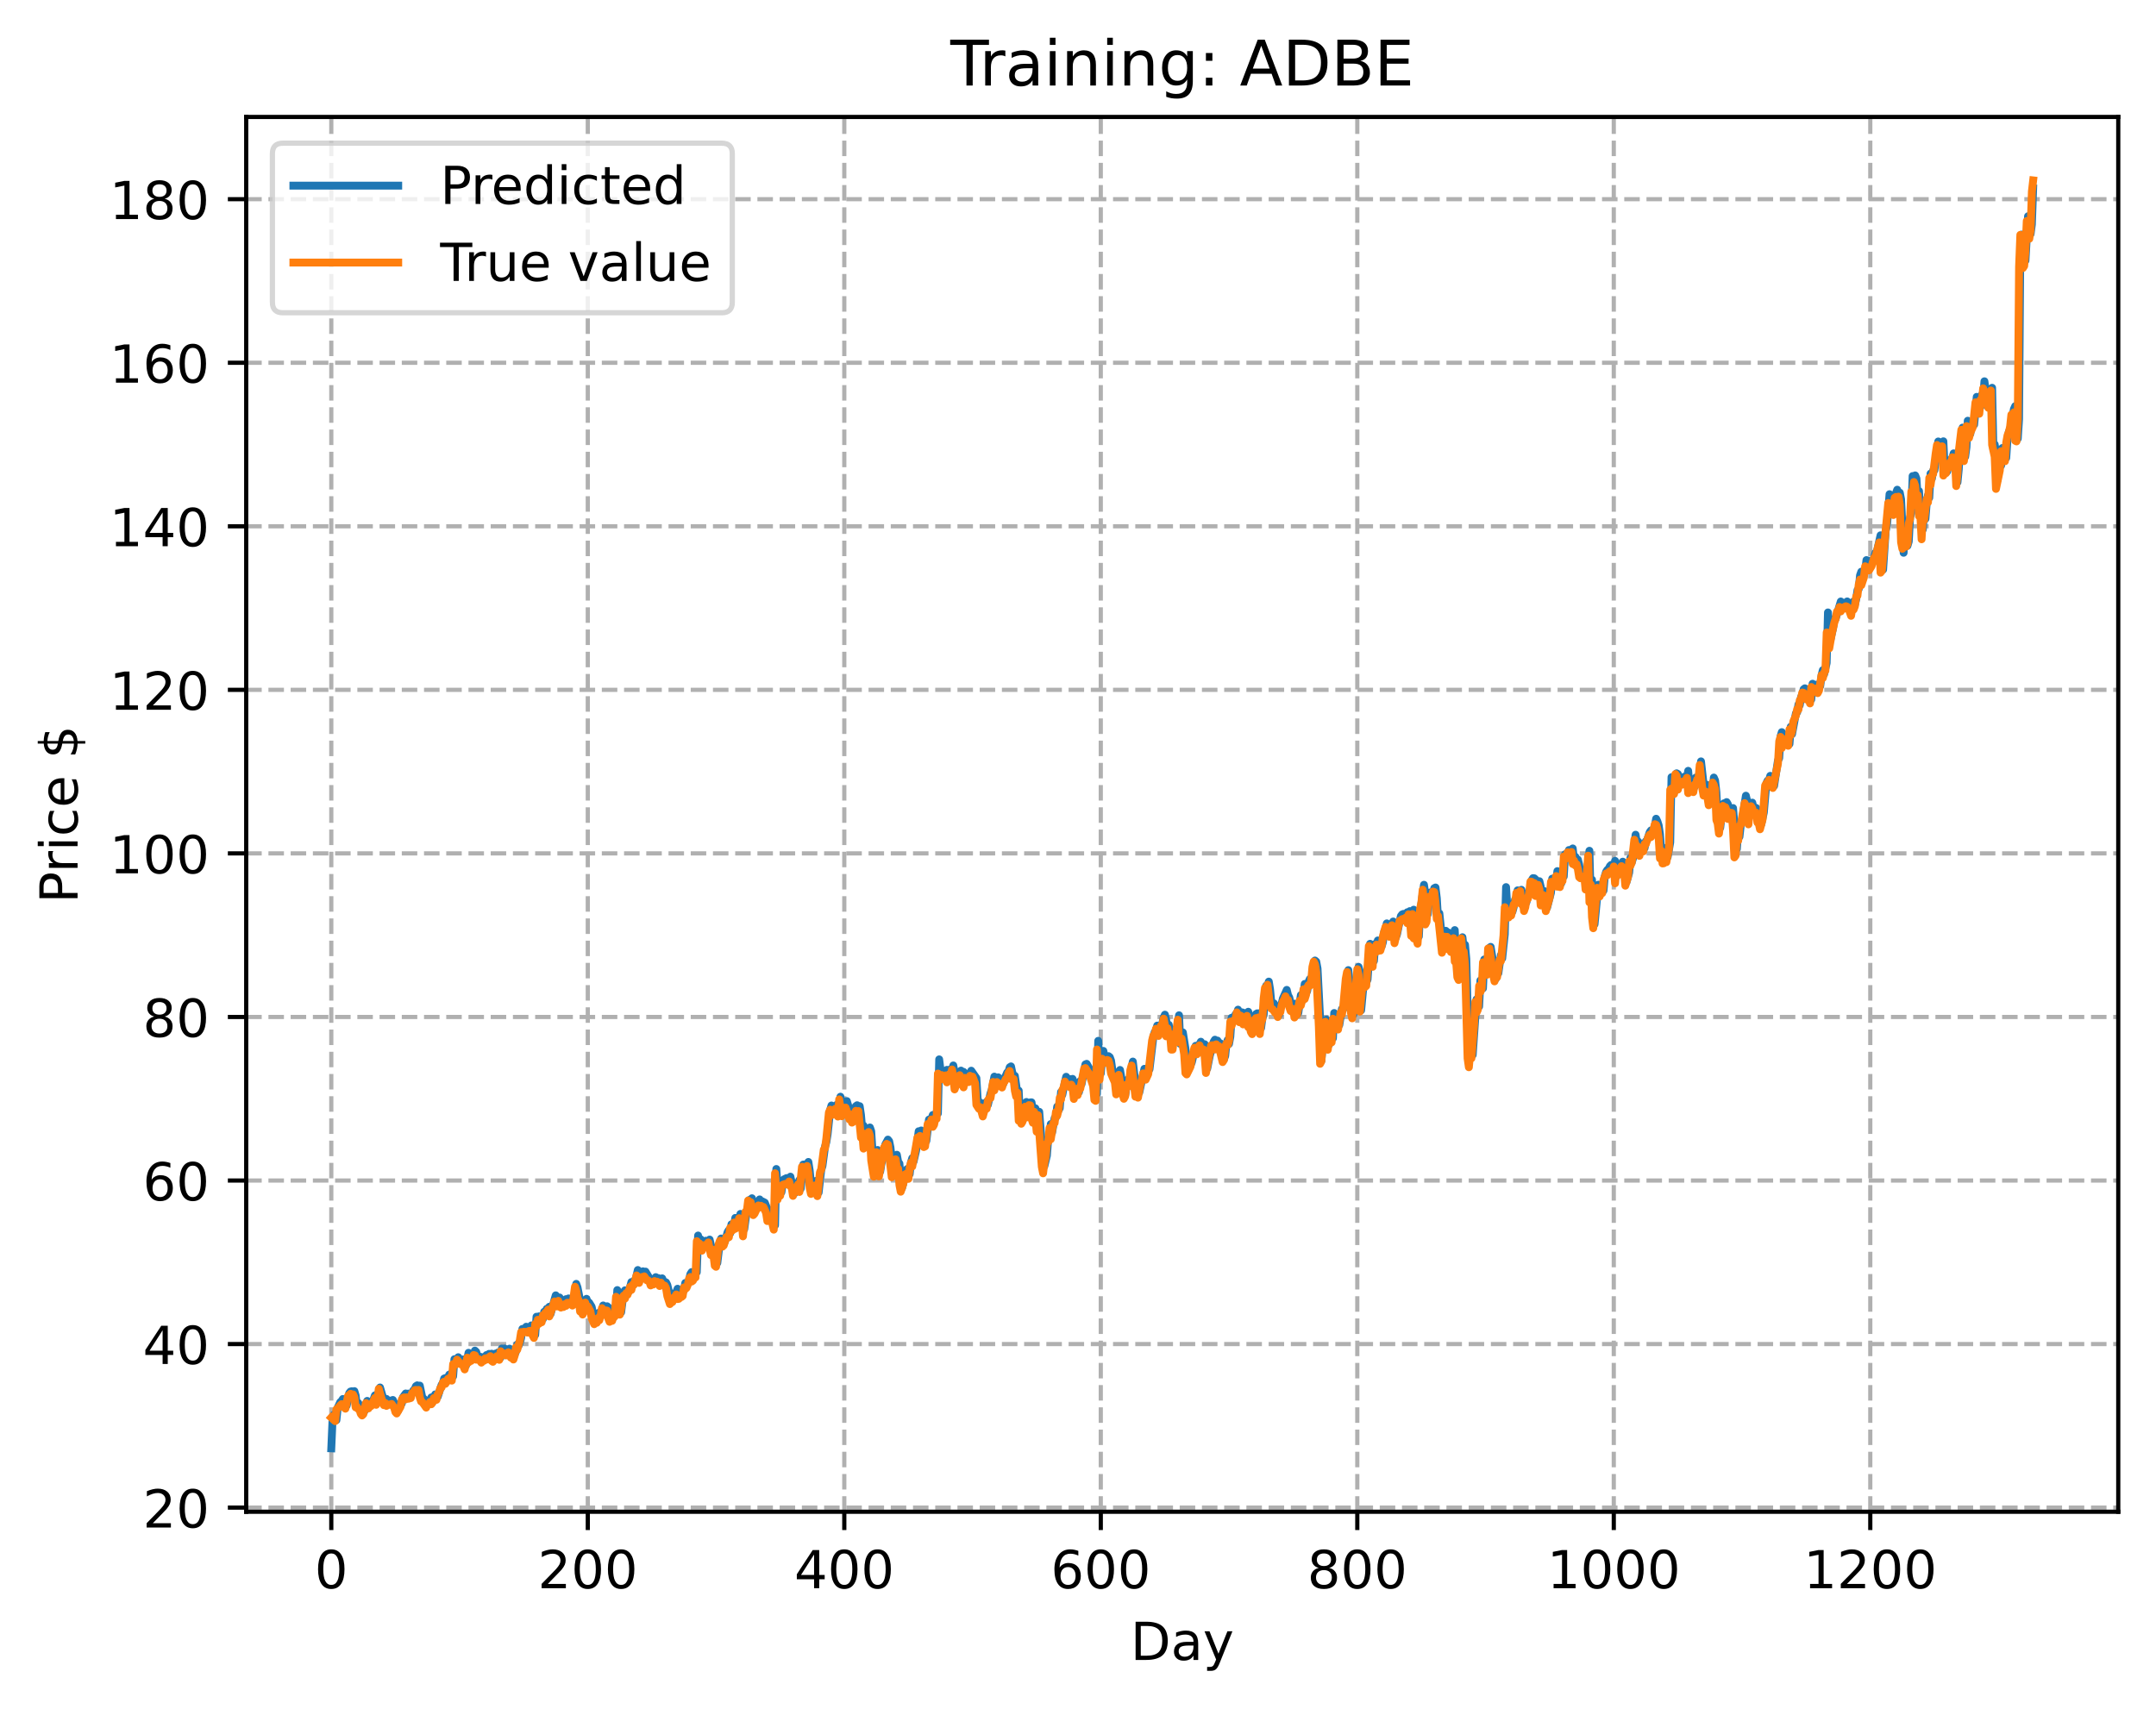 <?xml version="1.0" encoding="utf-8" standalone="no"?>
<!DOCTYPE svg PUBLIC "-//W3C//DTD SVG 1.1//EN"
  "http://www.w3.org/Graphics/SVG/1.1/DTD/svg11.dtd">
<!-- Created with matplotlib (https://matplotlib.org/) -->
<svg height="325.986pt" version="1.1" viewBox="0 0 411.286 325.986" width="411.286pt" xmlns="http://www.w3.org/2000/svg" xmlns:xlink="http://www.w3.org/1999/xlink">
 <defs>
  <style type="text/css">
*{stroke-linecap:butt;stroke-linejoin:round;}
  </style>
 </defs>
 <g id="figure_1">
  <g id="patch_1">
   <path d="M 0 325.986 
L 411.286 325.986 
L 411.286 0 
L 0 0 
z
" style="fill:#ffffff;"/>
  </g>
  <g id="axes_1">
   <g id="patch_2">
    <path d="M 46.966 288.43 
L 404.086 288.43 
L 404.086 22.318 
L 46.966 22.318 
z
" style="fill:#ffffff;"/>
   </g>
   <g id="matplotlib.axis_1">
    <g id="xtick_1">
     <g id="line2d_1">
      <path clip-path="url(#pb2499a4dc0)" d="M 63.198 288.43 
L 63.198 22.318 
" style="fill:none;stroke:#b0b0b0;stroke-dasharray:2.96,1.28;stroke-dashoffset:0;stroke-width:0.8;"/>
     </g>
     <g id="line2d_2">
      <defs>
       <path d="M 0 0 
L 0 3.5 
" id="m6a650ff4ef" style="stroke:#000000;stroke-width:0.8;"/>
      </defs>
      <g>
       <use style="stroke:#000000;stroke-width:0.8;" x="63.198" xlink:href="#m6a650ff4ef" y="288.43"/>
      </g>
     </g>
     <g id="text_1">
      <!-- 0 -->
      <defs>
       <path d="M 31.781 66.406 
Q 24.172 66.406 20.328 58.906 
Q 16.5 51.422 16.5 36.375 
Q 16.5 21.391 20.328 13.891 
Q 24.172 6.391 31.781 6.391 
Q 39.453 6.391 43.281 13.891 
Q 47.125 21.391 47.125 36.375 
Q 47.125 51.422 43.281 58.906 
Q 39.453 66.406 31.781 66.406 
z
M 31.781 74.219 
Q 44.047 74.219 50.516 64.516 
Q 56.984 54.828 56.984 36.375 
Q 56.984 17.969 50.516 8.266 
Q 44.047 -1.422 31.781 -1.422 
Q 19.531 -1.422 13.062 8.266 
Q 6.594 17.969 6.594 36.375 
Q 6.594 54.828 13.062 64.516 
Q 19.531 74.219 31.781 74.219 
z
" id="DejaVuSans-48"/>
      </defs>
      <g transform="translate(60.017 303.029)scale(0.1 -0.1)">
       <use xlink:href="#DejaVuSans-48"/>
      </g>
     </g>
    </g>
    <g id="xtick_2">
     <g id="line2d_3">
      <path clip-path="url(#pb2499a4dc0)" d="M 112.129 288.43 
L 112.129 22.318 
" style="fill:none;stroke:#b0b0b0;stroke-dasharray:2.96,1.28;stroke-dashoffset:0;stroke-width:0.8;"/>
     </g>
     <g id="line2d_4">
      <g>
       <use style="stroke:#000000;stroke-width:0.8;" x="112.129" xlink:href="#m6a650ff4ef" y="288.43"/>
      </g>
     </g>
     <g id="text_2">
      <!-- 200 -->
      <defs>
       <path d="M 19.188 8.297 
L 53.609 8.297 
L 53.609 0 
L 7.328 0 
L 7.328 8.297 
Q 12.938 14.109 22.625 23.891 
Q 32.328 33.688 34.812 36.531 
Q 39.547 41.844 41.422 45.531 
Q 43.312 49.219 43.312 52.781 
Q 43.312 58.594 39.234 62.25 
Q 35.156 65.922 28.609 65.922 
Q 23.969 65.922 18.812 64.312 
Q 13.672 62.703 7.812 59.422 
L 7.812 69.391 
Q 13.766 71.781 18.938 73 
Q 24.125 74.219 28.422 74.219 
Q 39.75 74.219 46.484 68.547 
Q 53.219 62.891 53.219 53.422 
Q 53.219 48.922 51.531 44.891 
Q 49.859 40.875 45.406 35.406 
Q 44.188 33.984 37.641 27.219 
Q 31.109 20.453 19.188 8.297 
z
" id="DejaVuSans-50"/>
      </defs>
      <g transform="translate(102.585 303.029)scale(0.1 -0.1)">
       <use xlink:href="#DejaVuSans-50"/>
       <use x="63.623" xlink:href="#DejaVuSans-48"/>
       <use x="127.246" xlink:href="#DejaVuSans-48"/>
      </g>
     </g>
    </g>
    <g id="xtick_3">
     <g id="line2d_5">
      <path clip-path="url(#pb2499a4dc0)" d="M 161.06 288.43 
L 161.06 22.318 
" style="fill:none;stroke:#b0b0b0;stroke-dasharray:2.96,1.28;stroke-dashoffset:0;stroke-width:0.8;"/>
     </g>
     <g id="line2d_6">
      <g>
       <use style="stroke:#000000;stroke-width:0.8;" x="161.06" xlink:href="#m6a650ff4ef" y="288.43"/>
      </g>
     </g>
     <g id="text_3">
      <!-- 400 -->
      <defs>
       <path d="M 37.797 64.312 
L 12.891 25.391 
L 37.797 25.391 
z
M 35.203 72.906 
L 47.609 72.906 
L 47.609 25.391 
L 58.016 25.391 
L 58.016 17.188 
L 47.609 17.188 
L 47.609 0 
L 37.797 0 
L 37.797 17.188 
L 4.891 17.188 
L 4.891 26.703 
z
" id="DejaVuSans-52"/>
      </defs>
      <g transform="translate(151.516 303.029)scale(0.1 -0.1)">
       <use xlink:href="#DejaVuSans-52"/>
       <use x="63.623" xlink:href="#DejaVuSans-48"/>
       <use x="127.246" xlink:href="#DejaVuSans-48"/>
      </g>
     </g>
    </g>
    <g id="xtick_4">
     <g id="line2d_7">
      <path clip-path="url(#pb2499a4dc0)" d="M 209.99 288.43 
L 209.99 22.318 
" style="fill:none;stroke:#b0b0b0;stroke-dasharray:2.96,1.28;stroke-dashoffset:0;stroke-width:0.8;"/>
     </g>
     <g id="line2d_8">
      <g>
       <use style="stroke:#000000;stroke-width:0.8;" x="209.99" xlink:href="#m6a650ff4ef" y="288.43"/>
      </g>
     </g>
     <g id="text_4">
      <!-- 600 -->
      <defs>
       <path d="M 33.016 40.375 
Q 26.375 40.375 22.484 35.828 
Q 18.609 31.297 18.609 23.391 
Q 18.609 15.531 22.484 10.953 
Q 26.375 6.391 33.016 6.391 
Q 39.656 6.391 43.531 10.953 
Q 47.406 15.531 47.406 23.391 
Q 47.406 31.297 43.531 35.828 
Q 39.656 40.375 33.016 40.375 
z
M 52.594 71.297 
L 52.594 62.312 
Q 48.875 64.062 45.094 64.984 
Q 41.312 65.922 37.594 65.922 
Q 27.828 65.922 22.672 59.328 
Q 17.531 52.734 16.797 39.406 
Q 19.672 43.656 24.016 45.922 
Q 28.375 48.188 33.594 48.188 
Q 44.578 48.188 50.953 41.516 
Q 57.328 34.859 57.328 23.391 
Q 57.328 12.156 50.688 5.359 
Q 44.047 -1.422 33.016 -1.422 
Q 20.359 -1.422 13.672 8.266 
Q 6.984 17.969 6.984 36.375 
Q 6.984 53.656 15.188 63.938 
Q 23.391 74.219 37.203 74.219 
Q 40.922 74.219 44.703 73.484 
Q 48.484 72.75 52.594 71.297 
z
" id="DejaVuSans-54"/>
      </defs>
      <g transform="translate(200.446 303.029)scale(0.1 -0.1)">
       <use xlink:href="#DejaVuSans-54"/>
       <use x="63.623" xlink:href="#DejaVuSans-48"/>
       <use x="127.246" xlink:href="#DejaVuSans-48"/>
      </g>
     </g>
    </g>
    <g id="xtick_5">
     <g id="line2d_9">
      <path clip-path="url(#pb2499a4dc0)" d="M 258.921 288.43 
L 258.921 22.318 
" style="fill:none;stroke:#b0b0b0;stroke-dasharray:2.96,1.28;stroke-dashoffset:0;stroke-width:0.8;"/>
     </g>
     <g id="line2d_10">
      <g>
       <use style="stroke:#000000;stroke-width:0.8;" x="258.921" xlink:href="#m6a650ff4ef" y="288.43"/>
      </g>
     </g>
     <g id="text_5">
      <!-- 800 -->
      <defs>
       <path d="M 31.781 34.625 
Q 24.75 34.625 20.719 30.859 
Q 16.703 27.094 16.703 20.516 
Q 16.703 13.922 20.719 10.156 
Q 24.75 6.391 31.781 6.391 
Q 38.812 6.391 42.859 10.172 
Q 46.922 13.969 46.922 20.516 
Q 46.922 27.094 42.891 30.859 
Q 38.875 34.625 31.781 34.625 
z
M 21.922 38.812 
Q 15.578 40.375 12.031 44.719 
Q 8.5 49.078 8.5 55.328 
Q 8.5 64.062 14.719 69.141 
Q 20.953 74.219 31.781 74.219 
Q 42.672 74.219 48.875 69.141 
Q 55.078 64.062 55.078 55.328 
Q 55.078 49.078 51.531 44.719 
Q 48 40.375 41.703 38.812 
Q 48.828 37.156 52.797 32.312 
Q 56.781 27.484 56.781 20.516 
Q 56.781 9.906 50.312 4.234 
Q 43.844 -1.422 31.781 -1.422 
Q 19.734 -1.422 13.25 4.234 
Q 6.781 9.906 6.781 20.516 
Q 6.781 27.484 10.781 32.312 
Q 14.797 37.156 21.922 38.812 
z
M 18.312 54.391 
Q 18.312 48.734 21.844 45.562 
Q 25.391 42.391 31.781 42.391 
Q 38.141 42.391 41.719 45.562 
Q 45.312 48.734 45.312 54.391 
Q 45.312 60.062 41.719 63.234 
Q 38.141 66.406 31.781 66.406 
Q 25.391 66.406 21.844 63.234 
Q 18.312 60.062 18.312 54.391 
z
" id="DejaVuSans-56"/>
      </defs>
      <g transform="translate(249.377 303.029)scale(0.1 -0.1)">
       <use xlink:href="#DejaVuSans-56"/>
       <use x="63.623" xlink:href="#DejaVuSans-48"/>
       <use x="127.246" xlink:href="#DejaVuSans-48"/>
      </g>
     </g>
    </g>
    <g id="xtick_6">
     <g id="line2d_11">
      <path clip-path="url(#pb2499a4dc0)" d="M 307.851 288.43 
L 307.851 22.318 
" style="fill:none;stroke:#b0b0b0;stroke-dasharray:2.96,1.28;stroke-dashoffset:0;stroke-width:0.8;"/>
     </g>
     <g id="line2d_12">
      <g>
       <use style="stroke:#000000;stroke-width:0.8;" x="307.851" xlink:href="#m6a650ff4ef" y="288.43"/>
      </g>
     </g>
     <g id="text_6">
      <!-- 1000 -->
      <defs>
       <path d="M 12.406 8.297 
L 28.516 8.297 
L 28.516 63.922 
L 10.984 60.406 
L 10.984 69.391 
L 28.422 72.906 
L 38.281 72.906 
L 38.281 8.297 
L 54.391 8.297 
L 54.391 0 
L 12.406 0 
z
" id="DejaVuSans-49"/>
      </defs>
      <g transform="translate(295.126 303.029)scale(0.1 -0.1)">
       <use xlink:href="#DejaVuSans-49"/>
       <use x="63.623" xlink:href="#DejaVuSans-48"/>
       <use x="127.246" xlink:href="#DejaVuSans-48"/>
       <use x="190.869" xlink:href="#DejaVuSans-48"/>
      </g>
     </g>
    </g>
    <g id="xtick_7">
     <g id="line2d_13">
      <path clip-path="url(#pb2499a4dc0)" d="M 356.782 288.43 
L 356.782 22.318 
" style="fill:none;stroke:#b0b0b0;stroke-dasharray:2.96,1.28;stroke-dashoffset:0;stroke-width:0.8;"/>
     </g>
     <g id="line2d_14">
      <g>
       <use style="stroke:#000000;stroke-width:0.8;" x="356.782" xlink:href="#m6a650ff4ef" y="288.43"/>
      </g>
     </g>
     <g id="text_7">
      <!-- 1200 -->
      <g transform="translate(344.057 303.029)scale(0.1 -0.1)">
       <use xlink:href="#DejaVuSans-49"/>
       <use x="63.623" xlink:href="#DejaVuSans-50"/>
       <use x="127.246" xlink:href="#DejaVuSans-48"/>
       <use x="190.869" xlink:href="#DejaVuSans-48"/>
      </g>
     </g>
    </g>
    <g id="text_8">
     <!-- Day -->
     <defs>
      <path d="M 19.672 64.797 
L 19.672 8.109 
L 31.594 8.109 
Q 46.688 8.109 53.688 14.938 
Q 60.688 21.781 60.688 36.531 
Q 60.688 51.172 53.688 57.984 
Q 46.688 64.797 31.594 64.797 
z
M 9.812 72.906 
L 30.078 72.906 
Q 51.266 72.906 61.172 64.094 
Q 71.094 55.281 71.094 36.531 
Q 71.094 17.672 61.125 8.828 
Q 51.172 0 30.078 0 
L 9.812 0 
z
" id="DejaVuSans-68"/>
      <path d="M 34.281 27.484 
Q 23.391 27.484 19.188 25 
Q 14.984 22.516 14.984 16.5 
Q 14.984 11.719 18.141 8.906 
Q 21.297 6.109 26.703 6.109 
Q 34.188 6.109 38.703 11.406 
Q 43.219 16.703 43.219 25.484 
L 43.219 27.484 
z
M 52.203 31.203 
L 52.203 0 
L 43.219 0 
L 43.219 8.297 
Q 40.141 3.328 35.547 0.953 
Q 30.953 -1.422 24.312 -1.422 
Q 15.922 -1.422 10.953 3.297 
Q 6 8.016 6 15.922 
Q 6 25.141 12.172 29.828 
Q 18.359 34.516 30.609 34.516 
L 43.219 34.516 
L 43.219 35.406 
Q 43.219 41.609 39.141 45 
Q 35.062 48.391 27.688 48.391 
Q 23 48.391 18.547 47.266 
Q 14.109 46.141 10.016 43.891 
L 10.016 52.203 
Q 14.938 54.109 19.578 55.047 
Q 24.219 56 28.609 56 
Q 40.484 56 46.344 49.844 
Q 52.203 43.703 52.203 31.203 
z
" id="DejaVuSans-97"/>
      <path d="M 32.172 -5.078 
Q 28.375 -14.844 24.75 -17.812 
Q 21.141 -20.797 15.094 -20.797 
L 7.906 -20.797 
L 7.906 -13.281 
L 13.188 -13.281 
Q 16.891 -13.281 18.938 -11.516 
Q 21 -9.766 23.484 -3.219 
L 25.094 0.875 
L 2.984 54.688 
L 12.5 54.688 
L 29.594 11.922 
L 46.688 54.688 
L 56.203 54.688 
z
" id="DejaVuSans-121"/>
     </defs>
     <g transform="translate(215.652 316.707)scale(0.1 -0.1)">
      <use xlink:href="#DejaVuSans-68"/>
      <use x="77.002" xlink:href="#DejaVuSans-97"/>
      <use x="138.281" xlink:href="#DejaVuSans-121"/>
     </g>
    </g>
   </g>
   <g id="matplotlib.axis_2">
    <g id="ytick_1">
     <g id="line2d_15">
      <path clip-path="url(#pb2499a4dc0)" d="M 46.966 287.646 
L 404.086 287.646 
" style="fill:none;stroke:#b0b0b0;stroke-dasharray:2.96,1.28;stroke-dashoffset:0;stroke-width:0.8;"/>
     </g>
     <g id="line2d_16">
      <defs>
       <path d="M 0 0 
L -3.5 0 
" id="m67a175f101" style="stroke:#000000;stroke-width:0.8;"/>
      </defs>
      <g>
       <use style="stroke:#000000;stroke-width:0.8;" x="46.966" xlink:href="#m67a175f101" y="287.646"/>
      </g>
     </g>
     <g id="text_9">
      <!-- 20 -->
      <g transform="translate(27.241 291.445)scale(0.1 -0.1)">
       <use xlink:href="#DejaVuSans-50"/>
       <use x="63.623" xlink:href="#DejaVuSans-48"/>
      </g>
     </g>
    </g>
    <g id="ytick_2">
     <g id="line2d_17">
      <path clip-path="url(#pb2499a4dc0)" d="M 46.966 256.441 
L 404.086 256.441 
" style="fill:none;stroke:#b0b0b0;stroke-dasharray:2.96,1.28;stroke-dashoffset:0;stroke-width:0.8;"/>
     </g>
     <g id="line2d_18">
      <g>
       <use style="stroke:#000000;stroke-width:0.8;" x="46.966" xlink:href="#m67a175f101" y="256.441"/>
      </g>
     </g>
     <g id="text_10">
      <!-- 40 -->
      <g transform="translate(27.241 260.24)scale(0.1 -0.1)">
       <use xlink:href="#DejaVuSans-52"/>
       <use x="63.623" xlink:href="#DejaVuSans-48"/>
      </g>
     </g>
    </g>
    <g id="ytick_3">
     <g id="line2d_19">
      <path clip-path="url(#pb2499a4dc0)" d="M 46.966 225.235 
L 404.086 225.235 
" style="fill:none;stroke:#b0b0b0;stroke-dasharray:2.96,1.28;stroke-dashoffset:0;stroke-width:0.8;"/>
     </g>
     <g id="line2d_20">
      <g>
       <use style="stroke:#000000;stroke-width:0.8;" x="46.966" xlink:href="#m67a175f101" y="225.235"/>
      </g>
     </g>
     <g id="text_11">
      <!-- 60 -->
      <g transform="translate(27.241 229.034)scale(0.1 -0.1)">
       <use xlink:href="#DejaVuSans-54"/>
       <use x="63.623" xlink:href="#DejaVuSans-48"/>
      </g>
     </g>
    </g>
    <g id="ytick_4">
     <g id="line2d_21">
      <path clip-path="url(#pb2499a4dc0)" d="M 46.966 194.03 
L 404.086 194.03 
" style="fill:none;stroke:#b0b0b0;stroke-dasharray:2.96,1.28;stroke-dashoffset:0;stroke-width:0.8;"/>
     </g>
     <g id="line2d_22">
      <g>
       <use style="stroke:#000000;stroke-width:0.8;" x="46.966" xlink:href="#m67a175f101" y="194.03"/>
      </g>
     </g>
     <g id="text_12">
      <!-- 80 -->
      <g transform="translate(27.241 197.829)scale(0.1 -0.1)">
       <use xlink:href="#DejaVuSans-56"/>
       <use x="63.623" xlink:href="#DejaVuSans-48"/>
      </g>
     </g>
    </g>
    <g id="ytick_5">
     <g id="line2d_23">
      <path clip-path="url(#pb2499a4dc0)" d="M 46.966 162.824 
L 404.086 162.824 
" style="fill:none;stroke:#b0b0b0;stroke-dasharray:2.96,1.28;stroke-dashoffset:0;stroke-width:0.8;"/>
     </g>
     <g id="line2d_24">
      <g>
       <use style="stroke:#000000;stroke-width:0.8;" x="46.966" xlink:href="#m67a175f101" y="162.824"/>
      </g>
     </g>
     <g id="text_13">
      <!-- 100 -->
      <g transform="translate(20.878 166.624)scale(0.1 -0.1)">
       <use xlink:href="#DejaVuSans-49"/>
       <use x="63.623" xlink:href="#DejaVuSans-48"/>
       <use x="127.246" xlink:href="#DejaVuSans-48"/>
      </g>
     </g>
    </g>
    <g id="ytick_6">
     <g id="line2d_25">
      <path clip-path="url(#pb2499a4dc0)" d="M 46.966 131.619 
L 404.086 131.619 
" style="fill:none;stroke:#b0b0b0;stroke-dasharray:2.96,1.28;stroke-dashoffset:0;stroke-width:0.8;"/>
     </g>
     <g id="line2d_26">
      <g>
       <use style="stroke:#000000;stroke-width:0.8;" x="46.966" xlink:href="#m67a175f101" y="131.619"/>
      </g>
     </g>
     <g id="text_14">
      <!-- 120 -->
      <g transform="translate(20.878 135.418)scale(0.1 -0.1)">
       <use xlink:href="#DejaVuSans-49"/>
       <use x="63.623" xlink:href="#DejaVuSans-50"/>
       <use x="127.246" xlink:href="#DejaVuSans-48"/>
      </g>
     </g>
    </g>
    <g id="ytick_7">
     <g id="line2d_27">
      <path clip-path="url(#pb2499a4dc0)" d="M 46.966 100.414 
L 404.086 100.414 
" style="fill:none;stroke:#b0b0b0;stroke-dasharray:2.96,1.28;stroke-dashoffset:0;stroke-width:0.8;"/>
     </g>
     <g id="line2d_28">
      <g>
       <use style="stroke:#000000;stroke-width:0.8;" x="46.966" xlink:href="#m67a175f101" y="100.414"/>
      </g>
     </g>
     <g id="text_15">
      <!-- 140 -->
      <g transform="translate(20.878 104.213)scale(0.1 -0.1)">
       <use xlink:href="#DejaVuSans-49"/>
       <use x="63.623" xlink:href="#DejaVuSans-52"/>
       <use x="127.246" xlink:href="#DejaVuSans-48"/>
      </g>
     </g>
    </g>
    <g id="ytick_8">
     <g id="line2d_29">
      <path clip-path="url(#pb2499a4dc0)" d="M 46.966 69.208 
L 404.086 69.208 
" style="fill:none;stroke:#b0b0b0;stroke-dasharray:2.96,1.28;stroke-dashoffset:0;stroke-width:0.8;"/>
     </g>
     <g id="line2d_30">
      <g>
       <use style="stroke:#000000;stroke-width:0.8;" x="46.966" xlink:href="#m67a175f101" y="69.208"/>
      </g>
     </g>
     <g id="text_16">
      <!-- 160 -->
      <g transform="translate(20.878 73.007)scale(0.1 -0.1)">
       <use xlink:href="#DejaVuSans-49"/>
       <use x="63.623" xlink:href="#DejaVuSans-54"/>
       <use x="127.246" xlink:href="#DejaVuSans-48"/>
      </g>
     </g>
    </g>
    <g id="ytick_9">
     <g id="line2d_31">
      <path clip-path="url(#pb2499a4dc0)" d="M 46.966 38.003 
L 404.086 38.003 
" style="fill:none;stroke:#b0b0b0;stroke-dasharray:2.96,1.28;stroke-dashoffset:0;stroke-width:0.8;"/>
     </g>
     <g id="line2d_32">
      <g>
       <use style="stroke:#000000;stroke-width:0.8;" x="46.966" xlink:href="#m67a175f101" y="38.003"/>
      </g>
     </g>
     <g id="text_17">
      <!-- 180 -->
      <g transform="translate(20.878 41.802)scale(0.1 -0.1)">
       <use xlink:href="#DejaVuSans-49"/>
       <use x="63.623" xlink:href="#DejaVuSans-56"/>
       <use x="127.246" xlink:href="#DejaVuSans-48"/>
      </g>
     </g>
    </g>
    <g id="text_18">
     <!-- Price $ -->
     <defs>
      <path d="M 19.672 64.797 
L 19.672 37.406 
L 32.078 37.406 
Q 38.969 37.406 42.719 40.969 
Q 46.484 44.531 46.484 51.125 
Q 46.484 57.672 42.719 61.234 
Q 38.969 64.797 32.078 64.797 
z
M 9.812 72.906 
L 32.078 72.906 
Q 44.344 72.906 50.609 67.359 
Q 56.891 61.812 56.891 51.125 
Q 56.891 40.328 50.609 34.812 
Q 44.344 29.297 32.078 29.297 
L 19.672 29.297 
L 19.672 0 
L 9.812 0 
z
" id="DejaVuSans-80"/>
      <path d="M 41.109 46.297 
Q 39.594 47.172 37.812 47.578 
Q 36.031 48 33.891 48 
Q 26.266 48 22.188 43.047 
Q 18.109 38.094 18.109 28.812 
L 18.109 0 
L 9.078 0 
L 9.078 54.688 
L 18.109 54.688 
L 18.109 46.188 
Q 20.953 51.172 25.484 53.578 
Q 30.031 56 36.531 56 
Q 37.453 56 38.578 55.875 
Q 39.703 55.766 41.062 55.516 
z
" id="DejaVuSans-114"/>
      <path d="M 9.422 54.688 
L 18.406 54.688 
L 18.406 0 
L 9.422 0 
z
M 9.422 75.984 
L 18.406 75.984 
L 18.406 64.594 
L 9.422 64.594 
z
" id="DejaVuSans-105"/>
      <path d="M 48.781 52.594 
L 48.781 44.188 
Q 44.969 46.297 41.141 47.344 
Q 37.312 48.391 33.406 48.391 
Q 24.656 48.391 19.812 42.844 
Q 14.984 37.312 14.984 27.297 
Q 14.984 17.281 19.812 11.734 
Q 24.656 6.203 33.406 6.203 
Q 37.312 6.203 41.141 7.25 
Q 44.969 8.297 48.781 10.406 
L 48.781 2.094 
Q 45.016 0.344 40.984 -0.531 
Q 36.969 -1.422 32.422 -1.422 
Q 20.062 -1.422 12.781 6.344 
Q 5.516 14.109 5.516 27.297 
Q 5.516 40.672 12.859 48.328 
Q 20.219 56 33.016 56 
Q 37.156 56 41.109 55.141 
Q 45.062 54.297 48.781 52.594 
z
" id="DejaVuSans-99"/>
      <path d="M 56.203 29.594 
L 56.203 25.203 
L 14.891 25.203 
Q 15.484 15.922 20.484 11.062 
Q 25.484 6.203 34.422 6.203 
Q 39.594 6.203 44.453 7.469 
Q 49.312 8.734 54.109 11.281 
L 54.109 2.781 
Q 49.266 0.734 44.188 -0.344 
Q 39.109 -1.422 33.891 -1.422 
Q 20.797 -1.422 13.156 6.188 
Q 5.516 13.812 5.516 26.812 
Q 5.516 40.234 12.766 48.109 
Q 20.016 56 32.328 56 
Q 43.359 56 49.781 48.891 
Q 56.203 41.797 56.203 29.594 
z
M 47.219 32.234 
Q 47.125 39.594 43.094 43.984 
Q 39.062 48.391 32.422 48.391 
Q 24.906 48.391 20.391 44.141 
Q 15.875 39.891 15.188 32.172 
z
" id="DejaVuSans-101"/>
      <path id="DejaVuSans-32"/>
      <path d="M 33.797 -14.703 
L 28.906 -14.703 
L 28.859 0 
Q 23.734 0.094 18.609 1.188 
Q 13.484 2.297 8.297 4.5 
L 8.297 13.281 
Q 13.281 10.156 18.375 8.562 
Q 23.484 6.984 28.906 6.938 
L 28.906 29.203 
Q 18.109 30.953 13.203 35.156 
Q 8.297 39.359 8.297 46.688 
Q 8.297 54.641 13.625 59.219 
Q 18.953 63.812 28.906 64.5 
L 28.906 75.984 
L 33.797 75.984 
L 33.797 64.656 
Q 38.328 64.453 42.578 63.688 
Q 46.828 62.938 50.875 61.625 
L 50.875 53.078 
Q 46.828 55.125 42.547 56.25 
Q 38.281 57.375 33.797 57.562 
L 33.797 36.719 
Q 44.875 35.016 50.094 30.609 
Q 55.328 26.219 55.328 18.609 
Q 55.328 10.359 49.781 5.594 
Q 44.234 0.828 33.797 0.094 
z
M 28.906 37.594 
L 28.906 57.625 
Q 23.25 56.984 20.266 54.391 
Q 17.281 51.812 17.281 47.516 
Q 17.281 43.312 20.031 40.969 
Q 22.797 38.625 28.906 37.594 
z
M 33.797 28.219 
L 33.797 7.078 
Q 39.984 7.906 43.141 10.594 
Q 46.297 13.281 46.297 17.672 
Q 46.297 21.969 43.281 24.5 
Q 40.281 27.047 33.797 28.219 
z
" id="DejaVuSans-36"/>
     </defs>
     <g transform="translate(14.798 172.342)rotate(-90)scale(0.1 -0.1)">
      <use xlink:href="#DejaVuSans-80"/>
      <use x="58.553" xlink:href="#DejaVuSans-114"/>
      <use x="99.666" xlink:href="#DejaVuSans-105"/>
      <use x="127.449" xlink:href="#DejaVuSans-99"/>
      <use x="182.43" xlink:href="#DejaVuSans-101"/>
      <use x="243.953" xlink:href="#DejaVuSans-32"/>
      <use x="275.74" xlink:href="#DejaVuSans-36"/>
     </g>
    </g>
   </g>
   <g id="line2d_33">
    <path clip-path="url(#pb2499a4dc0)" d="M 63.198 276.334 
L 63.443 270.733 
L 63.688 269.921 
L 64.177 270.954 
L 64.422 268.583 
L 64.911 267.514 
L 65.156 267.31 
L 65.4 266.918 
L 66.134 268.169 
L 66.623 265.794 
L 66.868 265.492 
L 67.113 265.439 
L 67.357 265.933 
L 67.602 265.42 
L 67.847 266.241 
L 68.091 268.352 
L 68.336 267.67 
L 69.07 269.327 
L 69.315 269.538 
L 69.559 269.194 
L 70.049 267.282 
L 70.538 268.299 
L 70.783 267.779 
L 71.027 267.696 
L 71.517 266.237 
L 71.761 266.13 
L 72.006 267.476 
L 72.251 266.592 
L 72.495 264.722 
L 72.984 266.377 
L 73.474 267.428 
L 73.718 266.905 
L 73.963 267.694 
L 74.208 267.223 
L 74.452 267.544 
L 74.697 267.19 
L 74.942 267.107 
L 75.431 268.139 
L 75.676 268.891 
L 75.92 269.189 
L 76.165 268.524 
L 76.654 267.769 
L 76.899 266.55 
L 77.388 265.869 
L 77.633 266.393 
L 77.878 265.892 
L 78.122 266.464 
L 78.367 265.981 
L 78.611 265.774 
L 78.856 265.271 
L 79.101 265.063 
L 79.345 264.477 
L 79.59 264.312 
L 79.835 264.992 
L 80.079 264.368 
L 80.569 266.691 
L 80.813 266.837 
L 81.547 267.808 
L 81.792 267.177 
L 82.037 267.185 
L 82.281 266.612 
L 82.526 267.469 
L 82.771 266.968 
L 83.015 266.043 
L 83.505 266.492 
L 84.239 264.221 
L 84.483 263.882 
L 84.728 263.013 
L 84.972 262.924 
L 85.217 263.283 
L 85.706 262.259 
L 85.951 262.804 
L 86.196 261.948 
L 86.44 262.597 
L 86.685 259.323 
L 86.93 260.233 
L 87.174 259.813 
L 87.419 258.946 
L 88.153 259.892 
L 88.398 259.367 
L 88.887 260.555 
L 89.376 258.105 
L 89.621 259.207 
L 89.866 258.315 
L 90.11 258.758 
L 90.355 258.74 
L 90.599 257.686 
L 90.844 257.927 
L 91.089 258.726 
L 91.823 258.929 
L 92.067 259.234 
L 92.312 258.913 
L 92.557 258.94 
L 92.801 258.534 
L 93.046 258.581 
L 93.291 258.311 
L 93.535 258.612 
L 93.78 258.276 
L 94.025 258.792 
L 94.269 258.923 
L 94.514 258.259 
L 94.759 258.652 
L 95.003 258.052 
L 95.248 258.367 
L 95.493 258.999 
L 95.737 257.287 
L 95.982 257.911 
L 96.227 257.28 
L 96.471 257.389 
L 96.716 257.962 
L 96.96 257.908 
L 97.205 257.313 
L 97.45 257.706 
L 97.694 258.463 
L 97.939 257.884 
L 98.184 258.425 
L 98.428 257.877 
L 98.673 256.516 
L 98.918 256.782 
L 99.162 256.217 
L 99.407 255.303 
L 99.652 253.546 
L 99.896 253.787 
L 100.386 253.131 
L 100.63 253.697 
L 100.875 253.763 
L 101.364 252.88 
L 101.854 254.25 
L 102.098 254.689 
L 102.343 251.223 
L 102.587 252.075 
L 102.832 251.152 
L 103.077 251.97 
L 103.321 251.374 
L 103.566 251.675 
L 103.811 250.276 
L 104.055 250.41 
L 104.3 249.714 
L 104.545 249.944 
L 104.789 249.321 
L 105.034 250.691 
L 105.768 248.003 
L 106.013 247.143 
L 106.502 248.405 
L 106.747 247.552 
L 107.236 248.627 
L 107.481 248.221 
L 107.725 248.473 
L 107.97 247.874 
L 108.215 248.438 
L 108.459 247.735 
L 108.704 248.072 
L 108.948 247.758 
L 109.193 247.661 
L 109.438 248.07 
L 109.682 246.833 
L 109.927 244.954 
L 110.172 245.645 
L 110.906 249.405 
L 111.15 249.14 
L 111.395 249.943 
L 111.64 249.315 
L 111.884 247.808 
L 112.129 248.448 
L 112.374 248.52 
L 112.863 249.31 
L 113.352 251.593 
L 113.597 252.333 
L 113.842 251.149 
L 114.086 251.718 
L 114.331 250.415 
L 114.575 251.028 
L 114.82 250.692 
L 115.065 249.075 
L 115.554 250.172 
L 115.799 249.223 
L 116.043 249.422 
L 116.288 250.92 
L 116.533 251.444 
L 116.777 250.682 
L 117.022 251.372 
L 117.267 250.351 
L 117.511 250.523 
L 117.756 246.136 
L 118.001 248.321 
L 118.245 248.744 
L 118.49 250.375 
L 118.979 246.511 
L 119.224 246.18 
L 119.469 246.911 
L 119.713 246.123 
L 119.958 246.444 
L 120.447 244.607 
L 120.692 245.274 
L 120.936 244.367 
L 121.181 244.459 
L 121.67 242.311 
L 121.915 242.936 
L 122.16 243.896 
L 122.404 242.855 
L 122.649 242.557 
L 122.894 242.996 
L 123.138 242.612 
L 124.362 244.66 
L 124.606 244.17 
L 124.851 244.316 
L 125.096 243.668 
L 125.34 244.309 
L 125.585 243.851 
L 125.83 244.199 
L 126.074 244.783 
L 126.319 243.9 
L 126.563 244.444 
L 127.053 244.671 
L 127.297 245.152 
L 128.031 248.197 
L 128.276 247.433 
L 128.765 246.684 
L 129.01 246.573 
L 129.255 245.884 
L 129.499 247.128 
L 129.744 246.866 
L 129.989 246.177 
L 130.233 246.601 
L 130.478 246.124 
L 130.723 244.784 
L 130.967 245.069 
L 131.212 244.81 
L 131.457 244.179 
L 131.701 243.077 
L 131.946 242.705 
L 132.191 243.706 
L 132.435 243.461 
L 132.68 242.632 
L 132.924 242.732 
L 133.169 235.732 
L 133.414 237.371 
L 133.658 236.443 
L 134.148 237.958 
L 134.637 236.722 
L 135.126 237.607 
L 135.371 236.501 
L 135.86 238.691 
L 136.105 238.06 
L 136.35 239.024 
L 136.594 240.452 
L 136.839 240.969 
L 137.328 236.956 
L 137.573 236.299 
L 137.818 237.225 
L 138.062 237.326 
L 138.307 236.823 
L 138.796 235.081 
L 139.041 234.695 
L 139.285 235.325 
L 139.53 233.595 
L 139.775 234.157 
L 140.019 233.954 
L 140.264 232.37 
L 140.509 233.502 
L 140.753 233.331 
L 140.998 232.652 
L 141.243 231.608 
L 141.487 232.657 
L 141.732 232.272 
L 141.977 234.509 
L 142.466 230.948 
L 142.711 230.6 
L 142.955 228.941 
L 143.2 229.176 
L 143.445 228.618 
L 143.934 230.925 
L 144.423 229.817 
L 144.668 229.768 
L 144.912 228.841 
L 145.157 229.671 
L 145.402 229.207 
L 145.891 229.454 
L 146.38 230.673 
L 146.625 232.156 
L 146.87 230.884 
L 147.114 231.232 
L 147.848 233.78 
L 148.093 223.035 
L 148.338 226.536 
L 148.582 227.67 
L 148.827 226.183 
L 149.072 227.463 
L 149.316 225.711 
L 149.561 225.01 
L 150.05 224.773 
L 150.295 225.122 
L 150.539 224.999 
L 150.784 224.502 
L 151.029 225.826 
L 151.273 225.884 
L 151.518 227.728 
L 151.763 226.236 
L 152.007 226.338 
L 152.497 225.142 
L 152.741 226.792 
L 153.231 222.189 
L 153.475 222.178 
L 153.965 223.187 
L 154.209 221.691 
L 154.454 223.285 
L 154.699 225.92 
L 154.943 227.324 
L 155.188 226.21 
L 155.433 227.063 
L 155.677 225.305 
L 156.166 227.539 
L 156.656 223.241 
L 156.9 222.44 
L 157.39 218.754 
L 157.634 217.928 
L 157.879 216.403 
L 158.368 211.777 
L 158.613 210.922 
L 158.858 211.812 
L 159.102 211.241 
L 159.347 211.949 
L 159.592 210.807 
L 159.836 212.02 
L 160.081 212.043 
L 160.326 209.245 
L 160.815 212.395 
L 161.06 210.754 
L 161.304 210.237 
L 161.549 210.08 
L 162.283 212.552 
L 162.527 212.142 
L 162.772 212.985 
L 163.017 212.792 
L 163.261 211.053 
L 163.506 210.873 
L 163.751 212.325 
L 163.995 211.049 
L 164.24 212.708 
L 164.485 215.503 
L 164.729 214.757 
L 164.974 217.532 
L 165.219 217.169 
L 165.953 215.117 
L 166.197 215.834 
L 166.442 219.736 
L 166.931 223.595 
L 167.421 219.413 
L 167.665 222.078 
L 167.91 223.517 
L 168.154 221.969 
L 168.399 221.182 
L 168.888 218.35 
L 169.378 217.429 
L 169.622 217.732 
L 169.867 218.923 
L 170.356 223.598 
L 170.601 222.886 
L 171.09 220.323 
L 171.335 221.681 
L 171.58 221.998 
L 171.824 225.102 
L 172.069 226.671 
L 173.048 223.051 
L 173.292 223.149 
L 173.537 224.009 
L 173.782 221.757 
L 174.026 220.963 
L 174.271 221.628 
L 174.76 219.523 
L 175.249 215.836 
L 175.494 216.638 
L 175.739 215.688 
L 175.983 217.295 
L 176.228 217.295 
L 176.473 217.999 
L 176.717 217.674 
L 177.207 213.61 
L 177.451 213.624 
L 177.696 213.42 
L 177.941 212.735 
L 178.185 213.788 
L 178.43 213.4 
L 178.675 212.148 
L 178.919 212.437 
L 179.164 202.12 
L 179.409 204.083 
L 179.653 204.925 
L 179.898 204.405 
L 180.142 204.994 
L 180.632 204.121 
L 180.876 205.615 
L 181.121 205.016 
L 181.366 203.985 
L 181.61 204.453 
L 181.855 203.282 
L 182.1 204.581 
L 182.344 206.651 
L 182.589 206.065 
L 182.834 206.371 
L 183.323 204.265 
L 183.568 205.33 
L 183.812 204.507 
L 184.057 206.305 
L 184.302 204.836 
L 184.546 205.63 
L 184.791 204.981 
L 185.036 205.523 
L 185.28 204.283 
L 186.259 205.699 
L 186.503 209.742 
L 186.993 210.676 
L 187.237 210.493 
L 187.482 211.49 
L 187.727 211.928 
L 188.216 210.213 
L 188.461 210.789 
L 188.95 208.619 
L 189.195 207.931 
L 189.684 205.412 
L 189.929 206.887 
L 190.418 205.545 
L 190.663 205.761 
L 190.907 206.285 
L 191.152 206.337 
L 191.397 206.777 
L 191.641 205.754 
L 192.13 204.64 
L 192.375 204.468 
L 192.62 203.622 
L 192.864 203.462 
L 193.109 204.622 
L 193.354 205.204 
L 193.598 205.261 
L 194.088 208.635 
L 194.332 208.082 
L 194.577 213.337 
L 194.822 211.885 
L 195.066 213.352 
L 195.311 213.347 
L 195.556 212.101 
L 195.8 210.249 
L 196.045 211.958 
L 196.29 211.36 
L 196.534 210.335 
L 196.779 210.316 
L 197.268 213.406 
L 197.513 211.454 
L 197.758 212.272 
L 198.002 214.74 
L 198.247 212.12 
L 198.981 221.376 
L 199.225 222.495 
L 199.715 220.471 
L 199.959 217.301 
L 200.204 217.094 
L 200.449 214.467 
L 200.693 216.101 
L 201.183 213.317 
L 201.427 213.202 
L 201.672 211.142 
L 201.917 211.869 
L 202.161 211.44 
L 202.406 208.345 
L 202.651 208.892 
L 203.14 206.483 
L 203.385 205.441 
L 203.629 206.105 
L 203.874 206.12 
L 204.118 205.888 
L 204.363 206.552 
L 204.608 205.845 
L 204.852 206.573 
L 205.097 208.628 
L 205.342 207.587 
L 205.586 207.814 
L 205.831 208.36 
L 206.076 206.258 
L 206.32 206.841 
L 207.054 203.079 
L 207.299 202.97 
L 207.788 203.828 
L 208.522 205.8 
L 208.767 206.91 
L 209.012 208.755 
L 209.256 208.726 
L 209.501 198.583 
L 209.746 203.595 
L 209.99 204.813 
L 210.235 201.962 
L 210.479 200.506 
L 210.724 201.664 
L 210.969 201.447 
L 211.213 201.689 
L 211.458 201.509 
L 211.703 201.692 
L 211.947 202.363 
L 212.192 204.081 
L 212.437 204.468 
L 212.926 205.936 
L 213.171 207.749 
L 213.415 206.748 
L 213.66 204.143 
L 214.149 207.054 
L 214.394 207.454 
L 214.639 208.974 
L 215.128 205.996 
L 215.373 206.606 
L 215.617 206.588 
L 215.862 203.663 
L 216.106 202.54 
L 216.596 206.785 
L 216.84 208.21 
L 217.085 206.513 
L 217.33 208.45 
L 218.308 203.924 
L 218.798 205.18 
L 219.042 204.374 
L 219.287 203.996 
L 220.021 197.85 
L 220.266 196.942 
L 220.51 196.754 
L 220.755 195.678 
L 221 196.145 
L 221.244 197.032 
L 221.489 196.31 
L 221.978 194.149 
L 222.223 193.594 
L 222.467 194.592 
L 222.712 196.788 
L 222.957 195.512 
L 223.201 197.021 
L 223.446 196.444 
L 223.691 199.286 
L 223.935 198.938 
L 224.18 196.906 
L 224.425 196.865 
L 224.914 193.706 
L 225.159 199.173 
L 225.648 196.977 
L 226.137 200.05 
L 226.382 203.38 
L 226.627 204.289 
L 227.361 202.66 
L 228.094 199.532 
L 228.339 199.742 
L 228.584 200.139 
L 228.828 199.22 
L 229.073 198.753 
L 229.318 199.341 
L 229.562 199.54 
L 229.807 199.231 
L 230.052 200.848 
L 230.296 203.882 
L 230.786 201.423 
L 231.52 198.762 
L 231.764 198.368 
L 232.009 199.47 
L 232.254 198.538 
L 232.498 199.725 
L 232.743 199.019 
L 232.988 199.836 
L 233.232 201.383 
L 233.477 202.116 
L 233.722 201.465 
L 233.966 199.052 
L 234.211 198.403 
L 234.455 199.169 
L 234.7 197.815 
L 234.945 194.175 
L 235.189 194.689 
L 235.434 194.26 
L 235.679 193.564 
L 235.923 193.859 
L 236.168 192.636 
L 236.413 193.279 
L 236.657 194.262 
L 236.902 193.141 
L 237.147 193.216 
L 237.391 194.501 
L 237.636 193.524 
L 237.881 193.632 
L 238.125 193.035 
L 238.37 194.763 
L 238.615 194.64 
L 239.104 196.671 
L 239.349 194.158 
L 239.593 193.481 
L 239.838 193.336 
L 240.082 195.11 
L 240.327 193.3 
L 240.572 196.144 
L 240.816 194.266 
L 241.061 193.677 
L 241.306 189.999 
L 241.55 188.055 
L 241.795 188.064 
L 242.04 187.28 
L 242.284 188.79 
L 242.529 191.401 
L 243.018 191.434 
L 243.508 192.534 
L 243.752 192.63 
L 243.997 193.649 
L 244.242 192.055 
L 244.486 191.514 
L 244.731 190.513 
L 245.465 188.864 
L 245.709 189.877 
L 245.954 190.33 
L 246.199 191.5 
L 246.443 192.043 
L 246.688 192.287 
L 246.933 191.493 
L 247.177 193.283 
L 247.422 192.594 
L 247.667 193.279 
L 248.156 189.863 
L 248.401 190.953 
L 248.645 189.939 
L 248.89 187.729 
L 249.135 189.534 
L 249.379 189.034 
L 249.624 187.314 
L 249.869 186.788 
L 250.113 187.688 
L 250.358 186.719 
L 250.603 184.115 
L 250.847 183.261 
L 251.092 183.466 
L 251.337 184.785 
L 251.826 194.301 
L 252.07 202.388 
L 252.804 194.681 
L 253.049 194.522 
L 253.294 195.37 
L 253.538 199.32 
L 254.028 195.427 
L 254.272 198.096 
L 254.517 193.272 
L 254.762 194.566 
L 255.006 194.833 
L 255.251 194.534 
L 255.496 195.554 
L 255.985 192.508 
L 256.23 192.559 
L 256.474 191.414 
L 256.719 188.371 
L 257.208 185.09 
L 257.453 187.321 
L 257.697 188.112 
L 257.942 192.02 
L 258.187 193.565 
L 258.676 187.804 
L 258.921 188.027 
L 259.165 184.478 
L 259.41 185.338 
L 259.655 192.763 
L 260.144 187.604 
L 260.389 187.063 
L 260.633 187.429 
L 260.878 186.911 
L 261.367 180.072 
L 261.612 180.729 
L 261.857 182.502 
L 262.101 183.338 
L 262.346 180.09 
L 262.591 180.608 
L 262.835 179.434 
L 263.08 180.797 
L 263.325 179.883 
L 263.569 180.54 
L 263.814 179.745 
L 264.058 177.707 
L 264.303 177.289 
L 264.548 176.177 
L 265.037 176.903 
L 265.282 178.393 
L 265.526 177.658 
L 265.771 175.819 
L 266.016 176.37 
L 266.26 178.895 
L 266.505 178.237 
L 266.994 175.832 
L 267.239 174.776 
L 267.484 174.461 
L 267.728 174.362 
L 267.973 174.825 
L 268.218 174.769 
L 268.462 174.05 
L 268.707 175.219 
L 268.952 173.832 
L 269.196 174.545 
L 269.441 177.07 
L 269.685 173.565 
L 269.93 177.575 
L 270.175 175.166 
L 270.419 178.167 
L 270.664 178.674 
L 270.909 174.064 
L 271.643 168.81 
L 271.887 170.461 
L 272.132 174.798 
L 272.377 174.411 
L 272.621 171.531 
L 272.866 170.272 
L 273.355 171.424 
L 273.6 169.462 
L 273.845 169.329 
L 274.089 171.36 
L 274.334 175.453 
L 274.579 174.26 
L 275.068 178.931 
L 275.313 180.234 
L 275.802 177.593 
L 276.046 179.237 
L 276.291 177.919 
L 276.536 179.901 
L 276.78 178.699 
L 277.025 181.651 
L 277.27 180.2 
L 277.514 177.455 
L 277.759 182.319 
L 278.004 182.401 
L 278.248 184.874 
L 278.493 185.841 
L 278.738 179.729 
L 278.982 178.817 
L 279.227 181.07 
L 279.472 180.25 
L 279.716 182.94 
L 280.206 201.143 
L 280.45 202.019 
L 280.695 199.298 
L 280.94 201.274 
L 281.673 190.666 
L 281.918 192.158 
L 282.163 192.04 
L 282.407 187.061 
L 282.652 188.282 
L 282.897 188.568 
L 283.141 183.061 
L 283.386 183.543 
L 283.631 183.093 
L 283.875 185.308 
L 284.12 180.853 
L 284.365 180.658 
L 285.343 186.745 
L 285.588 185.355 
L 285.833 185.695 
L 286.322 182.2 
L 286.567 182.857 
L 287.056 178.255 
L 287.301 169.252 
L 287.545 173.061 
L 287.79 173.244 
L 288.034 174.017 
L 288.279 173.85 
L 288.524 173.92 
L 288.768 173.032 
L 289.013 171.643 
L 289.258 171.347 
L 289.502 169.873 
L 289.747 170.271 
L 289.992 171.415 
L 290.236 169.767 
L 290.481 171.885 
L 290.726 171.131 
L 290.97 172.53 
L 291.215 172.079 
L 291.46 170.383 
L 291.704 170.727 
L 291.949 169.731 
L 292.194 167.943 
L 292.438 167.545 
L 292.683 167.568 
L 292.928 167.799 
L 293.172 170.307 
L 293.661 168.127 
L 293.906 169.156 
L 294.151 171.946 
L 294.395 171.471 
L 294.64 170.026 
L 294.885 172.241 
L 295.129 173.169 
L 295.863 170.336 
L 296.108 167.641 
L 296.353 167.861 
L 296.597 168.358 
L 296.842 168.451 
L 297.087 166.205 
L 297.331 168.22 
L 297.576 167.189 
L 297.821 168.544 
L 298.065 166.952 
L 298.31 167.226 
L 298.555 162.987 
L 299.044 163.039 
L 299.289 162.177 
L 299.533 162.678 
L 299.778 162.074 
L 300.022 161.875 
L 300.267 164.266 
L 300.512 163.452 
L 300.756 163.954 
L 301.001 164.001 
L 301.246 164.944 
L 301.49 166.741 
L 301.98 166.867 
L 302.224 166.374 
L 302.469 166.791 
L 302.714 168.566 
L 303.203 162.319 
L 303.448 171.784 
L 303.692 167.837 
L 303.937 174.565 
L 304.182 176.345 
L 304.916 168.793 
L 305.16 169.23 
L 305.405 170.283 
L 305.649 169.833 
L 305.894 169.917 
L 306.139 167.165 
L 306.383 166.345 
L 306.628 165.944 
L 306.873 165.774 
L 307.117 165.243 
L 307.362 165.016 
L 307.607 165.033 
L 307.851 165.443 
L 308.096 164.245 
L 308.341 167.236 
L 308.585 165.073 
L 308.83 166.581 
L 309.075 165.209 
L 309.319 165.055 
L 309.564 164.404 
L 309.809 165.333 
L 310.053 165.593 
L 310.298 168.255 
L 310.787 166.501 
L 311.032 163.671 
L 311.277 164.561 
L 311.521 163.75 
L 312.01 159.259 
L 312.255 160.781 
L 312.5 160.554 
L 312.989 162.601 
L 313.234 161.236 
L 313.478 161.714 
L 313.723 161.824 
L 313.968 160.5 
L 314.212 160.276 
L 314.702 158.781 
L 314.946 158.438 
L 315.191 159.042 
L 315.436 158.534 
L 315.68 157.645 
L 315.925 156.209 
L 316.17 156.714 
L 316.414 157.482 
L 316.659 159.163 
L 316.904 163.01 
L 317.148 161.635 
L 317.393 163.977 
L 317.637 163.397 
L 317.882 162.212 
L 318.127 163.525 
L 318.616 160.717 
L 318.861 148.28 
L 319.35 150.47 
L 319.595 150.842 
L 319.839 147.541 
L 320.084 147.683 
L 320.329 149.826 
L 320.573 148.736 
L 320.818 148.716 
L 321.063 148.924 
L 321.307 148.187 
L 321.797 148.564 
L 322.041 147.068 
L 322.286 150.026 
L 322.531 149.15 
L 322.775 149.754 
L 323.02 149.677 
L 323.265 150.107 
L 323.509 148.353 
L 323.754 148.601 
L 323.998 148.243 
L 324.243 148.292 
L 324.488 145.262 
L 324.977 149.603 
L 325.222 150.723 
L 325.466 149.693 
L 325.711 149.775 
L 326.2 152.706 
L 326.445 150.38 
L 326.69 152.277 
L 326.934 148.353 
L 327.179 148.915 
L 327.424 151.141 
L 327.668 155.931 
L 327.913 156.476 
L 328.158 157.929 
L 328.402 155.88 
L 328.647 155.488 
L 328.892 153.255 
L 329.136 153.911 
L 329.381 153.032 
L 329.625 153.45 
L 329.87 155.144 
L 330.115 154.21 
L 330.359 154.922 
L 330.604 154.168 
L 330.849 157.15 
L 331.093 161.889 
L 331.338 161.964 
L 331.583 158.413 
L 331.827 159.651 
L 332.072 157.438 
L 332.317 156.62 
L 333.051 151.814 
L 333.54 153.816 
L 333.785 155.406 
L 334.029 153.52 
L 334.274 153.138 
L 334.763 155.228 
L 335.008 154.143 
L 335.252 154.45 
L 335.497 156.156 
L 335.742 156.358 
L 335.986 157.258 
L 336.476 155.013 
L 336.965 149.435 
L 337.21 148.932 
L 337.454 148.964 
L 337.699 148.025 
L 337.944 149.048 
L 338.188 148.822 
L 338.433 149.948 
L 339.167 145.103 
L 339.412 144.64 
L 339.656 140.526 
L 339.901 139.686 
L 340.146 141.579 
L 340.39 140.155 
L 340.88 141.659 
L 341.124 141.566 
L 341.369 141.939 
L 341.613 138.654 
L 341.858 140.078 
L 342.592 136.103 
L 342.837 135.898 
L 343.081 134.397 
L 343.326 134.543 
L 343.571 133.018 
L 343.815 132.434 
L 344.06 131.513 
L 344.305 131.324 
L 344.549 131.764 
L 344.794 132.697 
L 345.039 132.321 
L 345.528 133.456 
L 345.773 130.45 
L 346.017 131.35 
L 346.507 130.633 
L 346.751 130.712 
L 346.996 130.934 
L 347.24 130.868 
L 347.485 128.838 
L 347.73 127.862 
L 347.974 128.635 
L 348.464 126.479 
L 348.708 116.848 
L 349.198 122.019 
L 349.687 119.839 
L 349.932 118.109 
L 350.176 118.03 
L 351.155 114.759 
L 351.4 115.766 
L 351.644 115.085 
L 351.889 115.125 
L 352.378 114.75 
L 353.112 116.29 
L 353.357 116.352 
L 353.601 114.764 
L 353.846 115.34 
L 354.091 114.337 
L 354.335 112.596 
L 354.58 112.379 
L 354.825 109.761 
L 355.069 109.073 
L 355.314 110.194 
L 355.803 108.966 
L 356.048 106.862 
L 356.293 106.936 
L 356.537 107.571 
L 356.782 107.879 
L 357.271 107.192 
L 357.761 105.468 
L 358.005 105.423 
L 358.739 102.13 
L 358.984 107.684 
L 359.228 108.682 
L 359.718 101.275 
L 359.962 100.258 
L 360.452 94.288 
L 360.696 96.166 
L 360.941 95.697 
L 361.186 96.193 
L 361.43 97.165 
L 361.675 94.094 
L 361.92 93.435 
L 362.164 94.592 
L 362.409 93.993 
L 362.654 95.265 
L 363.143 105.47 
L 363.388 101.085 
L 363.632 102.07 
L 363.877 104.133 
L 364.122 103.323 
L 364.366 98.768 
L 364.611 97.844 
L 364.856 90.83 
L 365.1 92.261 
L 365.345 90.705 
L 365.589 91.308 
L 365.834 95.118 
L 366.079 93.687 
L 366.323 97.955 
L 366.568 96.994 
L 366.813 101 
L 367.057 97.336 
L 367.302 99 
L 367.547 95.981 
L 367.791 94.47 
L 368.036 94.972 
L 368.281 90.355 
L 368.525 91.33 
L 368.77 89.78 
L 369.015 89.711 
L 369.749 84.227 
L 369.993 84.942 
L 370.238 84.697 
L 370.483 86.386 
L 370.727 84.194 
L 370.972 89.664 
L 371.216 89.569 
L 371.461 89.953 
L 371.706 88.045 
L 371.95 88.918 
L 372.195 87.609 
L 372.44 87.386 
L 372.684 86.497 
L 372.929 87.781 
L 373.174 87.281 
L 373.418 92.017 
L 373.663 89.521 
L 373.908 84.767 
L 374.152 83.535 
L 374.397 81.583 
L 374.642 86.614 
L 374.886 87.13 
L 375.131 85.311 
L 375.376 80.272 
L 375.62 82.375 
L 375.865 82.772 
L 376.11 81.01 
L 376.354 80.736 
L 376.599 81.017 
L 377.088 75.718 
L 377.333 76.035 
L 377.577 77.136 
L 377.822 77.611 
L 378.067 75.306 
L 378.311 75.986 
L 378.556 72.746 
L 378.801 74.53 
L 379.045 74.715 
L 379.29 76.572 
L 379.535 77.257 
L 380.024 73.985 
L 380.269 85.725 
L 380.513 84.784 
L 380.758 86.331 
L 381.003 91.681 
L 381.492 88.592 
L 381.737 88.837 
L 381.981 85.475 
L 382.226 86.868 
L 382.471 85.374 
L 382.715 87.368 
L 382.96 83.773 
L 383.204 82.411 
L 383.449 81.936 
L 384.183 78.036 
L 384.428 77.489 
L 384.672 83.547 
L 384.917 83.7 
L 385.162 79.949 
L 385.406 47.232 
L 385.651 44.754 
L 385.896 49.481 
L 386.14 49.974 
L 386.385 49.726 
L 386.874 41.256 
L 387.119 43.666 
L 387.364 44.638 
L 387.608 42.805 
L 387.853 35.948 
L 387.853 35.948 
" style="fill:none;stroke:#1f77b4;stroke-linecap:square;stroke-width:1.5;"/>
   </g>
   <g id="line2d_34">
    <path clip-path="url(#pb2499a4dc0)" d="M 63.198 270.467 
L 63.932 271.138 
L 64.177 268.892 
L 64.422 268.704 
L 64.911 268.127 
L 65.156 267.909 
L 65.4 267.924 
L 65.645 268.501 
L 65.89 268.767 
L 66.379 266.348 
L 66.868 265.927 
L 67.113 266.192 
L 67.357 266.052 
L 67.602 266.582 
L 67.847 268.517 
L 68.091 268.423 
L 68.336 268.829 
L 68.581 268.985 
L 68.825 269.765 
L 69.07 270.062 
L 69.315 269.812 
L 69.804 267.69 
L 70.293 268.72 
L 70.538 268.252 
L 70.783 268.267 
L 71.517 266.723 
L 71.761 268.033 
L 72.006 267.175 
L 72.251 264.975 
L 72.74 266.723 
L 73.229 268.096 
L 73.474 267.675 
L 73.718 268.236 
L 73.963 267.955 
L 74.208 268.033 
L 74.697 267.862 
L 75.186 268.564 
L 75.431 269.422 
L 75.676 269.687 
L 76.41 268.408 
L 76.654 266.988 
L 76.899 266.676 
L 77.144 266.614 
L 77.388 266.988 
L 77.633 266.598 
L 77.878 266.879 
L 78.367 266.738 
L 78.611 265.787 
L 78.856 265.771 
L 79.101 265.24 
L 79.345 265.194 
L 79.59 265.428 
L 79.835 265.194 
L 80.079 266.629 
L 80.324 267.394 
L 80.569 267.518 
L 81.303 268.564 
L 81.547 267.924 
L 81.792 267.909 
L 82.037 267.487 
L 82.281 267.924 
L 82.526 267.612 
L 82.771 266.738 
L 83.26 267.082 
L 83.505 265.989 
L 83.749 265.662 
L 83.994 264.85 
L 84.239 264.71 
L 84.483 263.774 
L 84.728 263.618 
L 84.972 264.023 
L 85.462 263.072 
L 85.706 263.399 
L 85.951 262.744 
L 86.196 263.415 
L 86.44 260.248 
L 86.685 260.466 
L 86.93 260.357 
L 87.174 259.421 
L 87.908 260.294 
L 88.153 260.263 
L 88.398 260.653 
L 88.642 261.277 
L 89.132 259.031 
L 89.376 259.951 
L 89.621 259.358 
L 89.866 259.655 
L 90.11 259.343 
L 90.355 258.531 
L 90.599 258.594 
L 90.844 259.421 
L 91.089 259.311 
L 91.333 259.327 
L 91.823 259.982 
L 92.067 259.592 
L 92.312 259.639 
L 92.557 259.171 
L 92.801 259.405 
L 93.046 259.062 
L 93.291 259.187 
L 93.535 258.75 
L 93.78 259.655 
L 94.025 259.826 
L 94.269 259.031 
L 94.514 259.405 
L 94.759 258.765 
L 95.003 258.937 
L 95.248 259.452 
L 95.493 257.814 
L 95.737 258.563 
L 95.982 258.172 
L 96.227 258.297 
L 96.471 258.609 
L 96.716 258.578 
L 96.96 258.016 
L 97.205 258.36 
L 97.45 259.031 
L 97.694 258.703 
L 97.939 259.389 
L 98.184 258.641 
L 98.428 257.065 
L 98.673 257.517 
L 99.162 255.723 
L 99.407 254.163 
L 99.652 254.428 
L 99.896 254.1 
L 100.386 254.131 
L 100.63 254.256 
L 100.875 253.96 
L 101.12 253.913 
L 101.609 254.787 
L 101.854 255.27 
L 102.098 252.602 
L 102.343 253.039 
L 102.587 251.807 
L 102.832 252.555 
L 103.077 252.15 
L 103.321 252.29 
L 103.566 250.948 
L 103.811 251.167 
L 104.055 250.449 
L 104.3 250.668 
L 104.545 249.872 
L 104.789 251.167 
L 105.768 248.312 
L 106.013 248.592 
L 106.257 249.263 
L 106.502 248.202 
L 106.991 249.482 
L 107.236 249.045 
L 107.481 249.373 
L 107.725 248.842 
L 107.97 249.154 
L 108.215 248.561 
L 108.459 248.78 
L 108.704 248.546 
L 108.948 248.514 
L 109.193 249.092 
L 109.682 245.503 
L 109.927 246.314 
L 110.172 247.703 
L 110.416 248.14 
L 110.661 250.246 
L 110.906 250.168 
L 111.15 250.808 
L 111.395 250.137 
L 111.64 248.53 
L 111.884 249.326 
L 112.129 249.248 
L 112.618 250.168 
L 112.863 251.495 
L 113.352 252.649 
L 113.597 251.9 
L 113.842 252.384 
L 114.086 251.463 
L 114.331 251.9 
L 114.575 251.042 
L 114.82 249.591 
L 115.065 250.449 
L 115.309 250.87 
L 115.554 250.012 
L 115.799 250.059 
L 116.043 251.573 
L 116.288 252.197 
L 116.533 251.292 
L 116.777 252.009 
L 117.022 251.151 
L 117.267 251.198 
L 117.511 247.422 
L 117.756 248.795 
L 118.001 248.998 
L 118.245 250.824 
L 118.49 249.622 
L 118.735 247.578 
L 118.979 247.188 
L 119.224 247.765 
L 119.469 246.72 
L 119.713 247.032 
L 120.203 245.519 
L 120.447 246.112 
L 120.692 245.113 
L 120.936 245.129 
L 121.426 243.35 
L 121.67 243.771 
L 121.915 244.77 
L 122.16 243.896 
L 122.404 243.662 
L 122.649 243.849 
L 122.894 243.522 
L 123.383 244.27 
L 123.628 244.286 
L 123.872 244.52 
L 124.117 245.253 
L 124.362 244.957 
L 124.606 245.082 
L 124.851 244.426 
L 125.096 244.817 
L 125.34 244.536 
L 125.83 245.363 
L 126.074 244.723 
L 126.319 245.238 
L 126.563 245.207 
L 126.808 245.3 
L 127.053 245.768 
L 127.297 247.282 
L 127.787 248.811 
L 128.031 248.53 
L 128.276 248.421 
L 128.521 247.578 
L 128.765 247.438 
L 129.01 246.985 
L 129.255 247.859 
L 129.499 247.812 
L 129.744 247.188 
L 129.989 247.469 
L 130.233 247.266 
L 130.478 245.628 
L 130.723 245.94 
L 130.967 245.722 
L 131.212 245.129 
L 131.457 243.927 
L 131.701 243.646 
L 131.946 244.52 
L 132.191 244.333 
L 132.435 243.74 
L 132.68 243.74 
L 132.924 236.812 
L 133.169 237.92 
L 133.414 237.234 
L 133.903 238.622 
L 134.148 237.92 
L 134.392 237.561 
L 134.882 237.811 
L 135.126 237.046 
L 135.616 239.465 
L 135.86 238.388 
L 136.105 239.558 
L 136.35 241.493 
L 136.594 241.696 
L 137.084 237.421 
L 137.328 236.734 
L 137.573 237.827 
L 137.818 237.858 
L 138.062 237.624 
L 138.551 236.032 
L 138.796 235.892 
L 139.041 236.063 
L 139.285 234.269 
L 139.53 234.893 
L 139.775 234.706 
L 140.019 233.255 
L 140.264 234.441 
L 140.509 234.254 
L 140.753 233.645 
L 140.998 232.428 
L 141.243 233.364 
L 141.487 233.224 
L 141.732 235.892 
L 142.221 231.195 
L 142.466 231.102 
L 142.711 229.058 
L 142.955 229.651 
L 143.2 229.37 
L 143.689 231.835 
L 143.934 231.57 
L 144.668 229.994 
L 144.912 230.384 
L 145.157 230.056 
L 145.402 230.259 
L 145.646 230.29 
L 146.136 231.398 
L 146.38 232.974 
L 146.625 232.1 
L 147.114 232.537 
L 147.604 234.612 
L 147.848 223.847 
L 148.093 227.576 
L 148.338 228.871 
L 148.582 226.733 
L 148.827 228.153 
L 149.072 226.39 
L 149.316 226.062 
L 149.806 225.89 
L 150.05 226 
L 150.295 225.937 
L 150.539 225.422 
L 150.784 226.343 
L 151.029 226.546 
L 151.273 228.168 
L 151.518 226.842 
L 151.763 226.951 
L 152.007 226.655 
L 152.252 225.968 
L 152.497 227.42 
L 152.986 222.614 
L 153.231 222.692 
L 153.475 223.098 
L 153.72 223.909 
L 153.965 222.473 
L 154.209 223.862 
L 154.454 226.655 
L 154.699 227.794 
L 154.943 226.624 
L 155.188 227.638 
L 155.433 226.187 
L 155.677 226.499 
L 155.922 228.215 
L 156.411 223.675 
L 156.656 223.144 
L 157.145 219.337 
L 157.39 219.041 
L 157.634 217.215 
L 158.124 212.223 
L 158.368 211.723 
L 158.613 212.769 
L 158.858 212.004 
L 159.102 212.41 
L 159.347 211.552 
L 159.592 212.737 
L 159.836 213.034 
L 160.081 209.757 
L 160.57 212.971 
L 160.815 211.817 
L 161.06 211.349 
L 161.304 211.318 
L 161.794 212.691 
L 162.038 213.58 
L 162.283 212.659 
L 162.527 214.188 
L 162.772 214.017 
L 163.017 212.488 
L 163.261 211.942 
L 163.506 213.33 
L 163.751 211.988 
L 164.24 217.059 
L 164.485 216.17 
L 164.729 219.15 
L 165.463 216.279 
L 165.708 215.983 
L 165.953 216.685 
L 166.197 221.412 
L 166.687 224.502 
L 167.176 219.837 
L 167.421 222.91 
L 167.665 224.455 
L 168.644 218.932 
L 169.133 218.245 
L 169.378 218.386 
L 170.112 224.611 
L 170.356 223.815 
L 170.846 221.194 
L 171.09 222.801 
L 171.335 222.988 
L 171.58 226.109 
L 171.824 227.373 
L 172.314 225.875 
L 172.558 224.143 
L 173.048 223.862 
L 173.292 224.923 
L 173.537 222.676 
L 173.782 221.803 
L 174.026 222.567 
L 174.76 218.526 
L 175.005 217.044 
L 175.249 217.683 
L 175.494 216.732 
L 175.739 218.152 
L 175.983 217.996 
L 176.228 218.854 
L 176.473 218.729 
L 176.962 214.454 
L 177.451 214.376 
L 177.696 213.596 
L 177.941 215 
L 178.185 214.594 
L 178.43 213.346 
L 178.675 213.471 
L 178.919 204.827 
L 179.164 205.03 
L 179.409 205.56 
L 179.653 205.123 
L 179.898 205.919 
L 180.142 205.825 
L 180.387 205.186 
L 180.632 206.512 
L 180.876 205.95 
L 181.121 204.936 
L 181.366 205.326 
L 181.61 204.062 
L 181.855 205.451 
L 182.1 207.854 
L 182.344 207.183 
L 182.589 206.98 
L 183.078 205.139 
L 183.323 206.059 
L 183.568 205.919 
L 183.812 207.464 
L 184.057 205.654 
L 184.302 206.574 
L 184.546 206.106 
L 184.791 206.45 
L 185.036 205.264 
L 185.28 205.545 
L 185.525 205.42 
L 186.014 206.684 
L 186.259 210.803 
L 186.748 211.552 
L 186.993 211.24 
L 187.482 213.018 
L 187.971 211.24 
L 188.216 211.536 
L 188.461 209.96 
L 188.705 209.554 
L 188.95 209.523 
L 189.439 206.434 
L 189.684 208.041 
L 189.929 206.933 
L 190.173 206.45 
L 190.663 207.245 
L 190.907 207.214 
L 191.152 207.495 
L 191.397 206.668 
L 191.641 206.356 
L 191.886 205.841 
L 192.13 205.81 
L 192.375 204.749 
L 192.62 204.343 
L 192.864 205.857 
L 193.109 205.997 
L 193.354 205.857 
L 193.598 208.103 
L 193.843 209.211 
L 194.088 208.493 
L 194.332 213.845 
L 194.577 212.893 
L 194.822 214.407 
L 195.066 214.001 
L 195.311 213.081 
L 195.556 211.146 
L 195.8 213.205 
L 196.29 210.849 
L 196.534 210.896 
L 196.779 213.471 
L 197.024 214.22 
L 197.268 212.129 
L 197.513 213.268 
L 197.758 215.936 
L 198.002 212.769 
L 198.736 222.614 
L 198.981 223.862 
L 199.225 221.818 
L 199.47 220.773 
L 199.715 218.183 
L 199.959 217.933 
L 200.204 215.218 
L 200.449 217.371 
L 200.938 214.298 
L 201.183 214.266 
L 201.427 212.176 
L 201.672 212.862 
L 201.917 211.864 
L 202.161 209.445 
L 202.406 209.773 
L 202.651 207.963 
L 202.895 207.495 
L 203.14 206.356 
L 203.385 207.136 
L 203.629 206.98 
L 203.874 206.98 
L 204.118 207.432 
L 204.363 206.949 
L 204.608 207.417 
L 204.852 209.679 
L 205.097 208.337 
L 205.342 208.353 
L 205.586 208.946 
L 205.831 207.573 
L 206.076 207.729 
L 206.81 203.891 
L 207.054 203.781 
L 207.788 204.905 
L 208.278 206.434 
L 208.522 207.198 
L 208.767 209.866 
L 209.012 210.038 
L 209.256 200.24 
L 209.501 204.889 
L 209.746 206.013 
L 209.99 203.391 
L 210.235 202.003 
L 210.479 202.689 
L 210.724 202.611 
L 210.969 202.798 
L 211.213 202.237 
L 211.458 202.346 
L 211.703 203.189 
L 211.947 204.827 
L 212.681 206.543 
L 212.926 208.806 
L 213.171 207.901 
L 213.415 205.076 
L 213.905 207.885 
L 214.394 209.648 
L 214.639 209.18 
L 214.883 206.933 
L 215.128 207.308 
L 215.373 207.23 
L 215.617 204.203 
L 215.862 203.298 
L 216.596 209.242 
L 216.84 207.074 
L 217.085 209.43 
L 217.574 206.637 
L 217.819 206.075 
L 218.064 204.796 
L 218.308 205.669 
L 218.553 205.997 
L 219.042 204.936 
L 219.776 198.508 
L 220.021 197.572 
L 220.266 197.572 
L 220.51 196.292 
L 221 197.65 
L 221.244 197.041 
L 221.489 195.652 
L 221.734 195.434 
L 221.978 194.357 
L 222.223 195.606 
L 222.467 197.728 
L 222.712 196.183 
L 222.957 197.852 
L 223.201 197.26 
L 223.446 200.271 
L 223.691 200.255 
L 223.935 198.086 
L 224.18 197.743 
L 224.425 196.635 
L 224.669 194.56 
L 224.914 198.882 
L 225.403 198.149 
L 225.893 201.129 
L 226.137 204.749 
L 226.382 204.998 
L 227.116 203.485 
L 227.361 201.722 
L 227.85 199.912 
L 228.094 200.817 
L 228.339 201.145 
L 228.584 199.756 
L 228.828 199.444 
L 229.073 200.24 
L 229.318 200.349 
L 229.562 200.224 
L 229.807 201.597 
L 230.052 204.718 
L 231.03 199.459 
L 231.52 199.413 
L 231.764 200.24 
L 232.009 199.257 
L 232.254 200.177 
L 232.498 199.6 
L 233.232 202.642 
L 233.477 202.252 
L 233.722 199.787 
L 233.966 199.054 
L 234.211 199.381 
L 234.455 198.586 
L 234.7 194.919 
L 234.945 195.715 
L 235.189 194.95 
L 235.434 194.623 
L 235.679 194.638 
L 235.923 193.156 
L 236.413 195.028 
L 236.657 193.78 
L 236.902 193.999 
L 237.147 195.45 
L 237.391 194.233 
L 237.636 194.311 
L 237.881 193.827 
L 238.125 195.98 
L 238.37 195.808 
L 238.615 196.901 
L 238.859 197.306 
L 239.104 194.716 
L 239.349 194.576 
L 239.593 194.248 
L 239.838 195.746 
L 240.082 194.123 
L 240.327 197.291 
L 240.572 194.982 
L 240.816 194.498 
L 241.061 190.472 
L 241.306 188.491 
L 241.55 188.725 
L 241.795 187.882 
L 242.284 192.033 
L 242.529 192.454 
L 242.774 192.563 
L 243.263 193.25 
L 243.508 193.109 
L 243.752 194.045 
L 243.997 193.296 
L 244.242 193.109 
L 244.486 191.783 
L 244.731 191.081 
L 244.976 190.722 
L 245.22 190.098 
L 245.465 190.753 
L 245.709 190.769 
L 245.954 192.173 
L 246.199 192.891 
L 246.443 193.031 
L 246.688 192.501 
L 246.933 194.139 
L 247.177 193.109 
L 247.422 193.64 
L 247.911 190.925 
L 248.156 191.845 
L 248.401 190.816 
L 248.645 188.756 
L 248.89 190.613 
L 249.135 189.833 
L 249.379 188.382 
L 249.624 187.945 
L 249.869 188.07 
L 250.113 187.305 
L 250.358 184.481 
L 250.603 183.467 
L 250.847 183.966 
L 251.092 185.479 
L 251.581 195.793 
L 251.826 202.97 
L 252.07 202.502 
L 252.56 195.73 
L 252.804 194.966 
L 253.049 196.261 
L 253.294 200.286 
L 253.783 196.651 
L 254.028 198.882 
L 254.272 194.373 
L 254.517 196.339 
L 254.762 196.058 
L 255.006 195.294 
L 255.251 196.433 
L 255.74 193.203 
L 255.985 193.546 
L 256.23 192.079 
L 256.719 186.759 
L 256.964 185.448 
L 257.208 187.929 
L 257.453 189.146 
L 257.697 193.218 
L 257.942 194.295 
L 258.431 188.179 
L 258.676 187.804 
L 258.921 184.918 
L 259.165 185.994 
L 259.41 193.016 
L 259.899 188.07 
L 260.144 187.913 
L 260.389 188.335 
L 260.633 188.101 
L 261.123 180.502 
L 261.367 180.923 
L 261.612 183.358 
L 261.857 184.465 
L 262.101 180.83 
L 262.346 181.766 
L 262.591 180.237 
L 262.835 181.47 
L 263.08 180.767 
L 263.325 181.36 
L 263.569 180.518 
L 263.814 178.567 
L 264.303 176.851 
L 264.548 177.569 
L 264.792 177.35 
L 265.037 178.739 
L 265.282 177.99 
L 265.526 176.539 
L 265.771 177.116 
L 266.016 179.956 
L 266.994 175.681 
L 267.239 175.603 
L 267.484 175.369 
L 267.728 175.307 
L 267.973 175.665 
L 268.218 175.041 
L 268.462 176.149 
L 268.707 174.448 
L 268.952 175.275 
L 269.196 178.567 
L 269.441 174.402 
L 269.685 179.051 
L 269.93 175.743 
L 270.175 179.114 
L 270.419 180.05 
L 270.909 173.341 
L 271.153 172.155 
L 271.398 169.752 
L 271.643 171.874 
L 271.887 176.383 
L 272.132 175.899 
L 272.377 172.467 
L 272.621 171.094 
L 272.866 171.718 
L 273.111 171.874 
L 273.355 170.111 
L 273.6 170.189 
L 273.845 172.28 
L 274.089 175.353 
L 274.334 174.776 
L 275.068 181.782 
L 275.313 179.394 
L 275.557 178.708 
L 275.802 181.08 
L 276.046 178.739 
L 276.291 179.722 
L 276.536 179.706 
L 276.78 181.641 
L 277.025 181.548 
L 277.27 179.004 
L 277.514 183.467 
L 277.759 183.279 
L 278.004 186.462 
L 278.248 186.977 
L 278.493 179.784 
L 278.738 179.036 
L 278.982 181.626 
L 279.227 181.563 
L 279.472 184.106 
L 279.961 201.925 
L 280.206 203.625 
L 280.45 201.004 
L 280.695 201.925 
L 281.184 195.777 
L 281.429 191.143 
L 281.673 193.203 
L 281.918 192.672 
L 282.163 188.101 
L 282.407 189.24 
L 282.652 188.694 
L 282.897 183.607 
L 283.141 183.732 
L 283.386 183.56 
L 283.631 185.994 
L 283.875 180.97 
L 284.12 180.939 
L 284.854 186.057 
L 285.099 187.243 
L 285.343 185.807 
L 285.588 186.462 
L 286.077 183.092 
L 286.322 183.373 
L 286.811 178.489 
L 287.056 173.091 
L 287.301 174.526 
L 287.545 174.433 
L 287.79 175.057 
L 288.034 174.495 
L 288.279 174.682 
L 288.768 172.529 
L 289.013 172.498 
L 289.258 170.376 
L 289.502 171.406 
L 289.747 171.921 
L 289.992 170.002 
L 290.236 172.529 
L 290.481 172.077 
L 290.726 173.824 
L 290.97 173.091 
L 291.215 171.359 
L 291.46 171.499 
L 291.704 170.376 
L 291.949 168.207 
L 292.194 168.254 
L 292.438 168.551 
L 292.683 168.488 
L 292.928 170.953 
L 293.172 169.377 
L 293.417 168.831 
L 293.661 169.627 
L 293.906 172.748 
L 294.395 170.782 
L 294.885 173.84 
L 295.619 171.234 
L 295.863 168.254 
L 296.108 168.909 
L 296.353 169.128 
L 296.597 169.112 
L 296.842 167.146 
L 297.087 169.175 
L 297.331 167.973 
L 297.576 169.253 
L 297.821 167.692 
L 298.065 168.098 
L 298.31 163.402 
L 298.555 163.433 
L 298.799 163.807 
L 299.044 162.606 
L 299.289 163.651 
L 299.533 162.762 
L 299.778 162.559 
L 300.022 164.853 
L 300.267 164.197 
L 300.512 165.134 
L 300.756 164.884 
L 301.001 165.836 
L 301.246 167.365 
L 301.49 167.568 
L 301.98 167.474 
L 302.224 167.209 
L 302.469 169.721 
L 302.958 163.261 
L 303.203 172.17 
L 303.448 168.738 
L 303.692 174.994 
L 303.937 177.101 
L 304.671 169.393 
L 305.16 171.047 
L 305.405 170.345 
L 305.649 170.407 
L 305.894 167.833 
L 306.383 166.663 
L 306.628 166.975 
L 306.873 166.413 
L 307.117 166.21 
L 307.607 166.273 
L 307.851 165.321 
L 308.096 168.535 
L 308.341 165.851 
L 308.585 167.006 
L 308.83 166.085 
L 309.075 166.054 
L 309.319 165.258 
L 309.564 166.163 
L 309.809 166.382 
L 310.053 168.987 
L 310.543 167.365 
L 310.787 164.322 
L 311.032 165.18 
L 311.277 164.587 
L 311.766 160.219 
L 312.01 161.202 
L 312.255 161.373 
L 312.5 161.888 
L 312.744 163.292 
L 312.989 161.779 
L 313.234 162.325 
L 313.478 162.45 
L 313.723 161.046 
L 313.968 161.046 
L 314.457 159.61 
L 314.702 159.236 
L 314.946 159.704 
L 315.191 159.22 
L 315.68 157.254 
L 315.925 157.363 
L 316.17 158.144 
L 316.414 159.891 
L 316.659 163.792 
L 316.904 162.325 
L 317.148 164.743 
L 317.393 164.712 
L 317.637 163.417 
L 317.882 164.494 
L 318.371 161.857 
L 318.616 150.685 
L 318.861 150.467 
L 319.105 151.169 
L 319.35 151.497 
L 319.595 147.69 
L 319.839 148.017 
L 320.084 150.654 
L 320.329 149.5 
L 320.818 149.734 
L 321.063 149.094 
L 321.307 149.468 
L 321.552 149.344 
L 321.797 148.407 
L 322.041 151.325 
L 322.286 150.264 
L 322.531 150.327 
L 322.775 150.592 
L 323.02 151.138 
L 323.265 149.687 
L 323.509 149.734 
L 323.754 148.735 
L 323.998 148.735 
L 324.243 145.958 
L 324.732 150.389 
L 324.977 151.793 
L 325.222 150.966 
L 325.466 151.107 
L 325.711 152.105 
L 325.956 153.634 
L 326.2 151.637 
L 326.445 153.151 
L 326.69 149.312 
L 326.934 149.734 
L 327.179 150.561 
L 327.424 156.458 
L 327.668 157.083 
L 327.913 159.049 
L 328.158 157.114 
L 328.402 156.458 
L 328.647 153.759 
L 328.892 154.992 
L 329.136 154.009 
L 329.381 154.695 
L 329.625 156.256 
L 329.87 154.992 
L 330.115 155.803 
L 330.359 155.101 
L 330.604 158.44 
L 330.849 163.589 
L 331.093 163.246 
L 331.338 159.782 
L 331.583 160.406 
L 331.827 157.582 
L 332.072 157.363 
L 332.806 153.229 
L 333.051 153.759 
L 333.295 154.867 
L 333.54 157.285 
L 333.785 154.571 
L 334.029 153.822 
L 334.274 154.227 
L 334.519 155.46 
L 334.763 154.992 
L 335.008 155.054 
L 335.252 156.942 
L 335.497 157.083 
L 335.742 158.222 
L 336.231 156.365 
L 336.72 149.874 
L 336.965 149.453 
L 337.21 149.937 
L 337.454 148.798 
L 337.699 149.422 
L 337.944 149.515 
L 338.188 150.342 
L 339.167 145.708 
L 339.412 141.417 
L 339.656 140.591 
L 339.901 142.728 
L 340.146 140.996 
L 340.39 141.261 
L 340.635 141.948 
L 340.88 141.979 
L 341.124 142.291 
L 341.369 139.155 
L 341.613 140.263 
L 341.858 139.483 
L 342.103 137.657 
L 342.592 136.534 
L 342.837 135.286 
L 343.081 135.395 
L 343.326 133.6 
L 343.571 133.288 
L 343.815 132.134 
L 344.06 132.196 
L 344.305 132.446 
L 344.549 133.444 
L 344.794 132.696 
L 345.283 134.209 
L 345.528 131.073 
L 345.773 131.775 
L 346.262 131.385 
L 346.507 131.65 
L 346.751 132.243 
L 346.996 131.759 
L 347.485 128.81 
L 347.73 129.372 
L 347.974 128.327 
L 348.219 127.952 
L 348.464 120.681 
L 348.708 121.774 
L 348.953 123.708 
L 349.442 120.9 
L 349.932 118.747 
L 350.176 118.06 
L 350.421 116.672 
L 350.666 116.625 
L 350.91 115.813 
L 351.155 116.656 
L 351.4 115.954 
L 351.644 116.188 
L 351.889 115.782 
L 352.134 115.673 
L 352.378 115.767 
L 352.623 116.094 
L 353.112 117.499 
L 353.357 116.032 
L 353.601 116.313 
L 353.846 115.673 
L 354.091 113.801 
L 354.335 113.645 
L 354.58 111.507 
L 354.825 110.571 
L 355.069 111.663 
L 355.559 110.181 
L 355.803 108.043 
L 356.293 108.449 
L 356.537 108.823 
L 357.027 108.028 
L 357.516 106.421 
L 357.761 106.202 
L 358.495 103.487 
L 358.739 109.26 
L 358.984 108.933 
L 359.718 101.162 
L 360.207 95.967 
L 360.452 97.465 
L 360.696 96.653 
L 361.186 98.26 
L 361.43 94.984 
L 361.675 94.812 
L 361.92 95.686 
L 362.164 94.765 
L 362.409 96.31 
L 362.654 103.456 
L 362.898 104.704 
L 363.143 101.833 
L 363.632 104.283 
L 363.877 103.784 
L 364.122 99.867 
L 364.366 98.994 
L 364.611 93.798 
L 364.856 94.656 
L 365.1 91.972 
L 365.345 92.675 
L 365.589 96.45 
L 365.834 94.469 
L 366.079 98.479 
L 366.323 98.167 
L 366.568 102.894 
L 366.813 98.526 
L 367.057 99.243 
L 367.547 95.202 
L 367.791 95.842 
L 368.036 91.192 
L 368.281 92.534 
L 368.525 90.802 
L 368.77 90.428 
L 369.259 86.496 
L 369.504 84.904 
L 369.749 85.56 
L 369.993 85.544 
L 370.238 87.604 
L 370.483 85.154 
L 370.727 90.74 
L 370.972 89.913 
L 371.216 90.287 
L 371.461 88.93 
L 371.706 89.289 
L 371.95 88.259 
L 372.195 88.384 
L 372.44 87.245 
L 372.684 88.228 
L 372.929 87.385 
L 373.174 92.737 
L 373.418 90.319 
L 373.663 86.121 
L 374.152 82.002 
L 374.397 87.573 
L 374.642 87.978 
L 374.886 85.965 
L 375.131 81.3 
L 375.376 83.095 
L 375.62 83.547 
L 375.865 82.548 
L 376.354 81.472 
L 376.844 76.76 
L 377.088 76.916 
L 377.577 78.944 
L 377.822 76.276 
L 378.067 76.479 
L 378.311 74.092 
L 378.556 74.966 
L 378.801 75.075 
L 379.045 77.088 
L 379.29 77.805 
L 379.779 74.513 
L 380.024 84.873 
L 380.513 87.151 
L 380.758 93.283 
L 381.492 89.757 
L 381.737 86.09 
L 381.981 88.025 
L 382.226 86.995 
L 382.471 88.009 
L 382.715 84.421 
L 382.96 83.063 
L 383.204 82.47 
L 383.449 81.456 
L 383.694 79.116 
L 383.938 79.178 
L 384.183 78.679 
L 384.428 84.093 
L 384.672 84.218 
L 384.917 80.13 
L 385.162 50.906 
L 385.406 44.806 
L 385.651 50.235 
L 385.896 51.14 
L 386.14 50.75 
L 386.385 47.754 
L 386.63 42.169 
L 387.119 45.554 
L 387.364 43.854 
L 387.608 36.536 
L 387.853 34.414 
L 387.853 34.414 
" style="fill:none;stroke:#ff7f0e;stroke-linecap:square;stroke-width:1.5;"/>
   </g>
   <g id="patch_3">
    <path d="M 46.966 288.43 
L 46.966 22.318 
" style="fill:none;stroke:#000000;stroke-linecap:square;stroke-linejoin:miter;stroke-width:0.8;"/>
   </g>
   <g id="patch_4">
    <path d="M 404.086 288.43 
L 404.086 22.318 
" style="fill:none;stroke:#000000;stroke-linecap:square;stroke-linejoin:miter;stroke-width:0.8;"/>
   </g>
   <g id="patch_5">
    <path d="M 46.966 288.43 
L 404.086 288.43 
" style="fill:none;stroke:#000000;stroke-linecap:square;stroke-linejoin:miter;stroke-width:0.8;"/>
   </g>
   <g id="patch_6">
    <path d="M 46.966 22.318 
L 404.086 22.318 
" style="fill:none;stroke:#000000;stroke-linecap:square;stroke-linejoin:miter;stroke-width:0.8;"/>
   </g>
   <g id="text_19">
    <!-- Training: ADBE -->
    <defs>
     <path d="M -0.297 72.906 
L 61.375 72.906 
L 61.375 64.594 
L 35.5 64.594 
L 35.5 0 
L 25.594 0 
L 25.594 64.594 
L -0.297 64.594 
z
" id="DejaVuSans-84"/>
     <path d="M 54.891 33.016 
L 54.891 0 
L 45.906 0 
L 45.906 32.719 
Q 45.906 40.484 42.875 44.328 
Q 39.844 48.188 33.797 48.188 
Q 26.516 48.188 22.312 43.547 
Q 18.109 38.922 18.109 30.906 
L 18.109 0 
L 9.078 0 
L 9.078 54.688 
L 18.109 54.688 
L 18.109 46.188 
Q 21.344 51.125 25.703 53.562 
Q 30.078 56 35.797 56 
Q 45.219 56 50.047 50.172 
Q 54.891 44.344 54.891 33.016 
z
" id="DejaVuSans-110"/>
     <path d="M 45.406 27.984 
Q 45.406 37.75 41.375 43.109 
Q 37.359 48.484 30.078 48.484 
Q 22.859 48.484 18.828 43.109 
Q 14.797 37.75 14.797 27.984 
Q 14.797 18.266 18.828 12.891 
Q 22.859 7.516 30.078 7.516 
Q 37.359 7.516 41.375 12.891 
Q 45.406 18.266 45.406 27.984 
z
M 54.391 6.781 
Q 54.391 -7.172 48.188 -13.984 
Q 42 -20.797 29.203 -20.797 
Q 24.469 -20.797 20.266 -20.094 
Q 16.062 -19.391 12.109 -17.922 
L 12.109 -9.188 
Q 16.062 -11.328 19.922 -12.344 
Q 23.781 -13.375 27.781 -13.375 
Q 36.625 -13.375 41.016 -8.766 
Q 45.406 -4.156 45.406 5.172 
L 45.406 9.625 
Q 42.625 4.781 38.281 2.391 
Q 33.938 0 27.875 0 
Q 17.828 0 11.672 7.656 
Q 5.516 15.328 5.516 27.984 
Q 5.516 40.672 11.672 48.328 
Q 17.828 56 27.875 56 
Q 33.938 56 38.281 53.609 
Q 42.625 51.219 45.406 46.391 
L 45.406 54.688 
L 54.391 54.688 
z
" id="DejaVuSans-103"/>
     <path d="M 11.719 12.406 
L 22.016 12.406 
L 22.016 0 
L 11.719 0 
z
M 11.719 51.703 
L 22.016 51.703 
L 22.016 39.312 
L 11.719 39.312 
z
" id="DejaVuSans-58"/>
     <path d="M 34.188 63.188 
L 20.797 26.906 
L 47.609 26.906 
z
M 28.609 72.906 
L 39.797 72.906 
L 67.578 0 
L 57.328 0 
L 50.688 18.703 
L 17.828 18.703 
L 11.188 0 
L 0.781 0 
z
" id="DejaVuSans-65"/>
     <path d="M 19.672 34.812 
L 19.672 8.109 
L 35.5 8.109 
Q 43.453 8.109 47.281 11.406 
Q 51.125 14.703 51.125 21.484 
Q 51.125 28.328 47.281 31.562 
Q 43.453 34.812 35.5 34.812 
z
M 19.672 64.797 
L 19.672 42.828 
L 34.281 42.828 
Q 41.5 42.828 45.031 45.531 
Q 48.578 48.25 48.578 53.812 
Q 48.578 59.328 45.031 62.062 
Q 41.5 64.797 34.281 64.797 
z
M 9.812 72.906 
L 35.016 72.906 
Q 46.297 72.906 52.391 68.219 
Q 58.5 63.531 58.5 54.891 
Q 58.5 48.188 55.375 44.234 
Q 52.25 40.281 46.188 39.312 
Q 53.469 37.75 57.5 32.781 
Q 61.531 27.828 61.531 20.406 
Q 61.531 10.641 54.891 5.312 
Q 48.25 0 35.984 0 
L 9.812 0 
z
" id="DejaVuSans-66"/>
     <path d="M 9.812 72.906 
L 55.906 72.906 
L 55.906 64.594 
L 19.672 64.594 
L 19.672 43.016 
L 54.391 43.016 
L 54.391 34.719 
L 19.672 34.719 
L 19.672 8.297 
L 56.781 8.297 
L 56.781 0 
L 9.812 0 
z
" id="DejaVuSans-69"/>
    </defs>
    <g transform="translate(181.294 16.318)scale(0.12 -0.12)">
     <use xlink:href="#DejaVuSans-84"/>
     <use x="46.334" xlink:href="#DejaVuSans-114"/>
     <use x="87.447" xlink:href="#DejaVuSans-97"/>
     <use x="148.727" xlink:href="#DejaVuSans-105"/>
     <use x="176.51" xlink:href="#DejaVuSans-110"/>
     <use x="239.889" xlink:href="#DejaVuSans-105"/>
     <use x="267.672" xlink:href="#DejaVuSans-110"/>
     <use x="331.051" xlink:href="#DejaVuSans-103"/>
     <use x="394.527" xlink:href="#DejaVuSans-58"/>
     <use x="428.219" xlink:href="#DejaVuSans-32"/>
     <use x="460.006" xlink:href="#DejaVuSans-65"/>
     <use x="528.414" xlink:href="#DejaVuSans-68"/>
     <use x="605.416" xlink:href="#DejaVuSans-66"/>
     <use x="674.02" xlink:href="#DejaVuSans-69"/>
    </g>
   </g>
   <g id="legend_1">
    <g id="patch_7">
     <path d="M 53.966 59.674 
L 137.694 59.674 
Q 139.694 59.674 139.694 57.674 
L 139.694 29.318 
Q 139.694 27.318 137.694 27.318 
L 53.966 27.318 
Q 51.966 27.318 51.966 29.318 
L 51.966 57.674 
Q 51.966 59.674 53.966 59.674 
z
" style="fill:#ffffff;opacity:0.8;stroke:#cccccc;stroke-linejoin:miter;"/>
    </g>
    <g id="line2d_35">
     <path d="M 55.966 35.417 
L 75.966 35.417 
" style="fill:none;stroke:#1f77b4;stroke-linecap:square;stroke-width:1.5;"/>
    </g>
    <g id="line2d_36"/>
    <g id="text_20">
     <!-- Predicted -->
     <defs>
      <path d="M 45.406 46.391 
L 45.406 75.984 
L 54.391 75.984 
L 54.391 0 
L 45.406 0 
L 45.406 8.203 
Q 42.578 3.328 38.25 0.953 
Q 33.938 -1.422 27.875 -1.422 
Q 17.969 -1.422 11.734 6.484 
Q 5.516 14.406 5.516 27.297 
Q 5.516 40.188 11.734 48.094 
Q 17.969 56 27.875 56 
Q 33.938 56 38.25 53.625 
Q 42.578 51.266 45.406 46.391 
z
M 14.797 27.297 
Q 14.797 17.391 18.875 11.75 
Q 22.953 6.109 30.078 6.109 
Q 37.203 6.109 41.297 11.75 
Q 45.406 17.391 45.406 27.297 
Q 45.406 37.203 41.297 42.844 
Q 37.203 48.484 30.078 48.484 
Q 22.953 48.484 18.875 42.844 
Q 14.797 37.203 14.797 27.297 
z
" id="DejaVuSans-100"/>
      <path d="M 18.312 70.219 
L 18.312 54.688 
L 36.812 54.688 
L 36.812 47.703 
L 18.312 47.703 
L 18.312 18.016 
Q 18.312 11.328 20.141 9.422 
Q 21.969 7.516 27.594 7.516 
L 36.812 7.516 
L 36.812 0 
L 27.594 0 
Q 17.188 0 13.234 3.875 
Q 9.281 7.766 9.281 18.016 
L 9.281 47.703 
L 2.688 47.703 
L 2.688 54.688 
L 9.281 54.688 
L 9.281 70.219 
z
" id="DejaVuSans-116"/>
     </defs>
     <g transform="translate(83.966 38.917)scale(0.1 -0.1)">
      <use xlink:href="#DejaVuSans-80"/>
      <use x="58.553" xlink:href="#DejaVuSans-114"/>
      <use x="97.416" xlink:href="#DejaVuSans-101"/>
      <use x="158.939" xlink:href="#DejaVuSans-100"/>
      <use x="222.416" xlink:href="#DejaVuSans-105"/>
      <use x="250.199" xlink:href="#DejaVuSans-99"/>
      <use x="305.18" xlink:href="#DejaVuSans-116"/>
      <use x="344.389" xlink:href="#DejaVuSans-101"/>
      <use x="405.912" xlink:href="#DejaVuSans-100"/>
     </g>
    </g>
    <g id="line2d_37">
     <path d="M 55.966 50.095 
L 75.966 50.095 
" style="fill:none;stroke:#ff7f0e;stroke-linecap:square;stroke-width:1.5;"/>
    </g>
    <g id="line2d_38"/>
    <g id="text_21">
     <!-- True value -->
     <defs>
      <path d="M 8.5 21.578 
L 8.5 54.688 
L 17.484 54.688 
L 17.484 21.922 
Q 17.484 14.156 20.5 10.266 
Q 23.531 6.391 29.594 6.391 
Q 36.859 6.391 41.078 11.031 
Q 45.312 15.672 45.312 23.688 
L 45.312 54.688 
L 54.297 54.688 
L 54.297 0 
L 45.312 0 
L 45.312 8.406 
Q 42.047 3.422 37.719 1 
Q 33.406 -1.422 27.688 -1.422 
Q 18.266 -1.422 13.375 4.438 
Q 8.5 10.297 8.5 21.578 
z
M 31.109 56 
z
" id="DejaVuSans-117"/>
      <path d="M 2.984 54.688 
L 12.5 54.688 
L 29.594 8.797 
L 46.688 54.688 
L 56.203 54.688 
L 35.688 0 
L 23.484 0 
z
" id="DejaVuSans-118"/>
      <path d="M 9.422 75.984 
L 18.406 75.984 
L 18.406 0 
L 9.422 0 
z
" id="DejaVuSans-108"/>
     </defs>
     <g transform="translate(83.966 53.595)scale(0.1 -0.1)">
      <use xlink:href="#DejaVuSans-84"/>
      <use x="46.334" xlink:href="#DejaVuSans-114"/>
      <use x="87.447" xlink:href="#DejaVuSans-117"/>
      <use x="150.826" xlink:href="#DejaVuSans-101"/>
      <use x="212.35" xlink:href="#DejaVuSans-32"/>
      <use x="244.137" xlink:href="#DejaVuSans-118"/>
      <use x="303.316" xlink:href="#DejaVuSans-97"/>
      <use x="364.596" xlink:href="#DejaVuSans-108"/>
      <use x="392.379" xlink:href="#DejaVuSans-117"/>
      <use x="455.758" xlink:href="#DejaVuSans-101"/>
     </g>
    </g>
   </g>
  </g>
 </g>
 <defs>
  <clipPath id="pb2499a4dc0">
   <rect height="266.112" width="357.12" x="46.966" y="22.318"/>
  </clipPath>
 </defs>
</svg>
